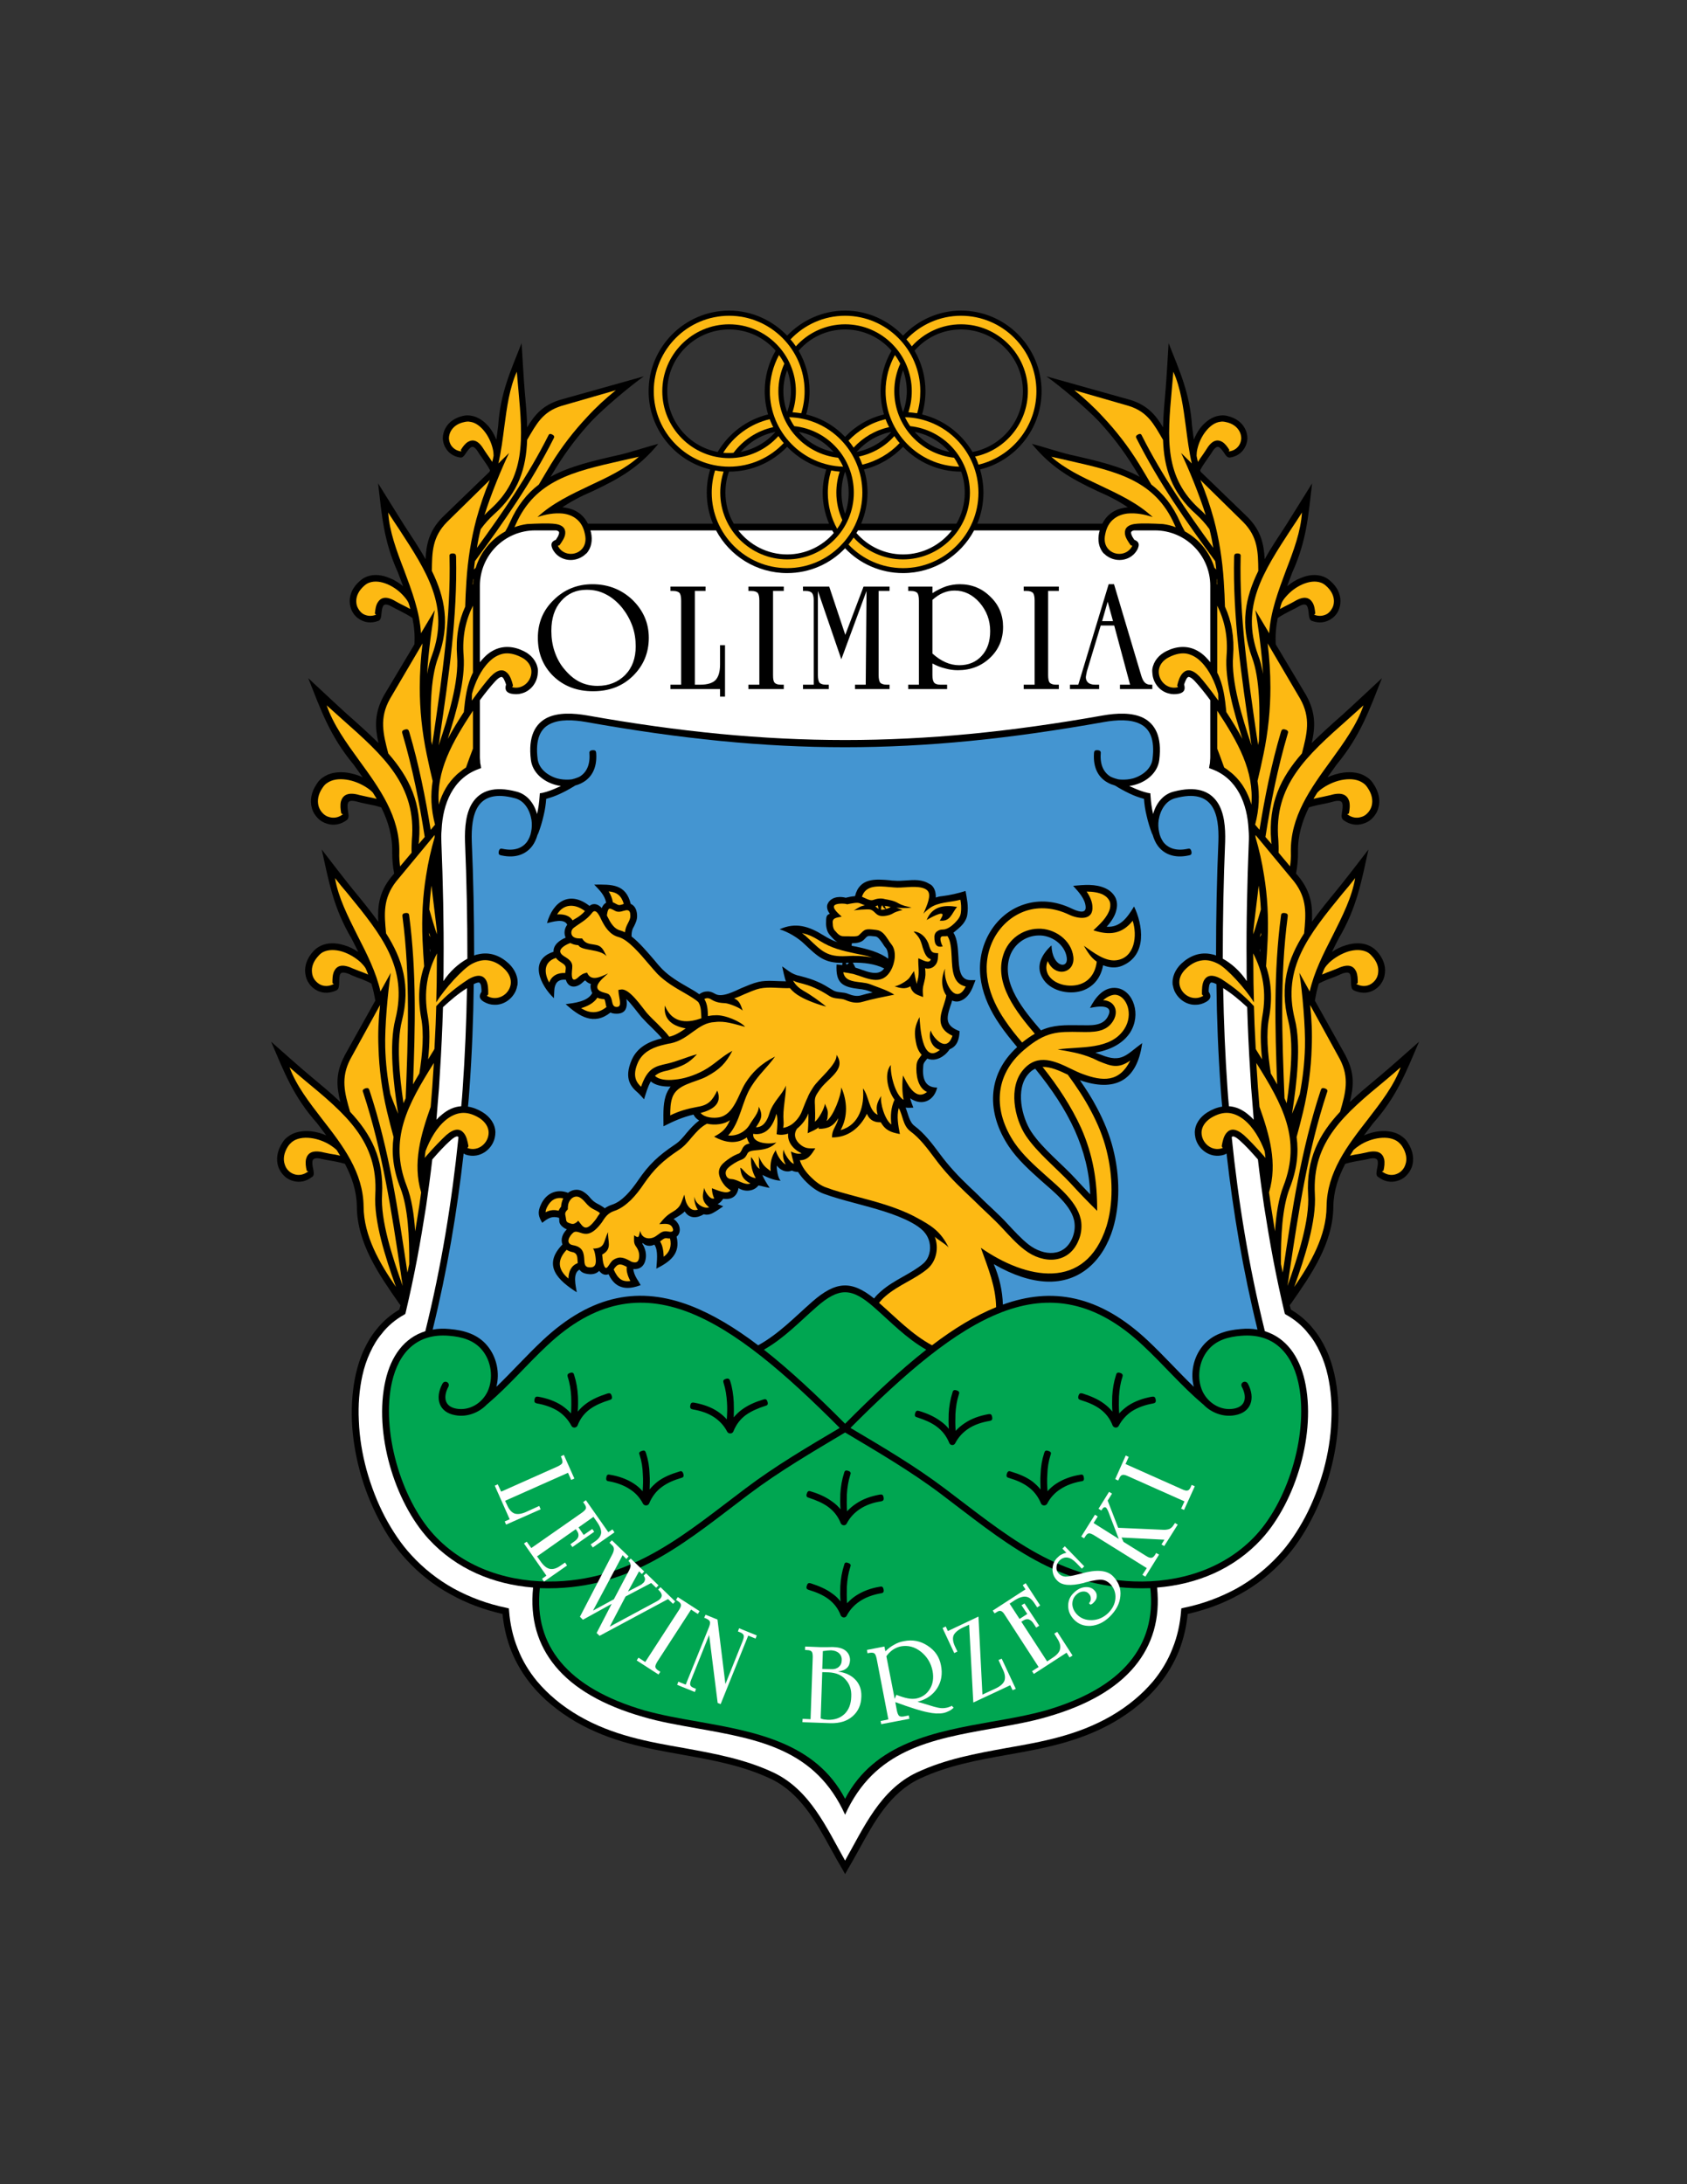 <?xml version="1.0" encoding="iso-8859-1"?>
<!-- Generator: Adobe Illustrator 24.0.1, SVG Export Plug-In . SVG Version: 6.00 Build 0)  -->
<svg version="1.1" id="Layer_1" xmlns="http://www.w3.org/2000/svg" xmlns:xlink="http://www.w3.org/1999/xlink" x="0px" y="0px"
	 viewBox="0 0 612 792" style="enable-background:new 0 0 612 792;" xml:space="preserve">
<rect x="0" y="0" width="612" height="792" fill="#333333" stroke="none"/>
<path d="M182.304,585.232c-6.624-1.512-12.96-3.816-18.864-7.128c-5.976-3.24-11.376-7.488-16.056-12.6
	c-3.744-4.032-7.056-8.928-9.864-14.328c-2.88-5.472-5.256-11.376-6.912-17.496c-1.656-6.048-2.664-12.24-2.952-18.36
	c-0.216-5.904,0.216-11.664,1.44-17.136c0.72-3.096,1.656-6.048,2.952-8.784c1.224-2.664,2.736-5.184,4.536-7.344
	c1.224-1.584,2.592-2.952,4.104-4.248c1.296-1.08,2.736-2.088,4.176-2.952c0.144-0.504,0.288-1.008,0.432-1.584
	c-0.288-0.288-0.504-0.648-0.72-0.936c-6.84-9.792-15.048-21.456-15.12-34.848c-0.072-5.616-1.8-10.656-4.32-15.48
	c-1.656-0.504-3.816-0.936-5.616-1.224c-1.008-0.144-1.944-0.36-2.664-0.504c-2.376-0.648-3.24-0.144-3.456,0.576
	c-0.216,0.864,0,2.088,0.216,3.024c0.216,1.296,0.432,2.304-0.36,2.88h-0.072c-2.088,1.656-4.464,2.088-6.624,1.512
	c-1.296-0.288-2.52-0.936-3.528-1.944c-0.936-0.936-1.728-2.088-2.16-3.528c-0.72-2.376-0.432-5.4,1.584-8.496
	c0.504-0.864,1.224-1.584,2.016-2.16c2.232-1.728,5.256-2.232,8.352-1.944c1.872,0.216,3.744,0.72,5.544,1.512
	c-1.152-1.512-2.232-2.952-3.312-4.392c-8.712-9.792-11.952-18.576-16.704-29.592c2.88,2.52,10.944,9.72,13.752,12.024
	c4.104,3.456,7.92,6.552,11.376,9.864c-1.368-5.4-1.872-10.368,1.44-16.632v-0.072l11.232-20.088
	c-0.36-2.088-0.792-4.176-1.44-6.192c-1.584-0.864-3.6-1.656-5.256-2.232c-1.008-0.432-1.872-0.72-2.52-1.08
	c-2.304-1.008-3.24-0.72-3.528-0.072c-0.36,0.792-0.36,2.088-0.36,3.024c-0.072,1.296-0.072,2.304-0.936,2.808l0,0
	c-2.448,1.152-4.824,1.152-6.84,0.216c-1.224-0.576-2.304-1.44-3.096-2.592c-0.792-1.08-1.296-2.376-1.44-3.888
	c-0.288-2.52,0.576-5.4,3.096-8.064c0.72-0.72,1.512-1.296,2.376-1.728c2.592-1.296,5.688-1.224,8.64-0.288
	c1.8,0.504,3.528,1.368,5.112,2.448c-0.792-1.656-1.584-3.24-2.448-4.896c-6.624-11.232-8.208-20.592-10.8-32.256
	c2.304,3.024,8.928,11.592,11.232,14.4c3.384,4.104,6.552,7.992,9.288,11.808c-0.288-5.544,0.216-10.584,4.608-16.128l0,0
	l1.152-1.368c-0.504-2.52-0.72-5.112-0.72-7.704c0.144-5.832-1.44-11.16-3.96-16.272c-1.728-0.576-3.96-1.008-5.76-1.368
	c-1.08-0.216-2.016-0.432-2.736-0.648c-2.52-0.72-3.384-0.288-3.6,0.504c-0.288,0.864-0.072,2.16,0.072,3.168
	c0.216,1.296,0.36,2.304-0.504,2.952l0,0c-2.232,1.656-4.752,2.016-6.912,1.368c-1.368-0.36-2.664-1.08-3.6-2.088
	c-1.008-1.008-1.8-2.304-2.16-3.744c-0.72-2.592-0.288-5.688,1.872-8.784c0.576-0.936,1.296-1.656,2.16-2.232
	c2.376-1.728,5.544-2.16,8.784-1.728c1.872,0.288,3.888,0.864,5.616,1.656c-1.08-1.512-2.16-3.024-3.24-4.536
	c-8.712-10.512-11.88-19.8-16.488-31.392c2.952,2.736,11.088,10.368,13.968,12.96c4.104,3.6,7.992,7.128,11.52,10.584
	c-1.296-5.688-1.584-10.872,2.016-17.352l0,0l11.016-18.432c0.216-3.168-0.072-6.408-0.72-9.576
	c-1.44-1.008-3.312-1.944-4.824-2.736c-0.936-0.432-1.728-0.864-2.376-1.224c-2.088-1.224-2.952-1.08-3.384-0.432
	c-0.432,0.72-0.576,1.944-0.648,2.88c-0.144,1.296-0.288,2.232-1.152,2.592h-0.072c-2.448,0.936-4.752,0.576-6.552-0.504
	c-1.152-0.648-2.088-1.584-2.736-2.736c-0.648-1.152-1.008-2.52-1.008-3.96c0-2.448,1.08-5.112,3.816-7.416
	c0.792-0.72,1.584-1.152,2.52-1.512c2.592-0.936,5.544-0.576,8.28,0.648c1.728,0.648,3.312,1.728,4.752,2.88
	c-0.648-1.656-1.224-3.312-1.872-4.968c-5.256-11.592-5.832-20.736-7.2-32.328c2.016,3.168,7.488,12.096,9.432,15.12
	c2.808,4.32,5.544,8.352,7.776,12.384c0.288-5.472,1.296-10.224,6.048-15.12l0.072-0.072l17.064-16.488
	c0.072-0.144,0.144-0.36,0.216-0.576c-0.72-1.44-1.872-3.024-2.808-4.392c-0.576-0.792-1.08-1.512-1.44-2.088
	c-1.152-1.944-2.016-2.232-2.592-1.872c-0.72,0.432-1.368,1.368-1.872,2.088c-0.648,1.008-1.152,1.728-2.088,1.656l0,0
	c-2.448-0.36-4.248-1.656-5.256-3.384c-0.648-1.008-1.008-2.232-1.08-3.528c0-1.224,0.288-2.52,0.936-3.672
	c1.08-2.088,3.24-3.816,6.48-4.536c0.936-0.216,1.872-0.216,2.736-0.072c2.592,0.36,4.896,2.016,6.696,4.176
	c1.08,1.368,1.944,2.952,2.592,4.536c0.216-1.656,0.432-3.312,0.648-4.968c0.792-11.952,4.464-19.8,8.496-30.024
	c0.216,3.528,0.792,13.392,1.08,16.704c0.432,4.896,0.864,9.432,0.936,13.824c2.664-4.464,5.616-7.992,11.808-9.936l0,0
	l30.528-8.568c-5.256,3.744-14.256,11.304-18.936,16.2c-4.608,4.968-8.856,10.44-12.744,16.704c-0.792,1.224-1.44,2.376-2.16,3.528
	c7.056-3.888,15.552-5.832,25.128-7.992c3.24-0.72,10.512-3.096,13.968-3.96c-6.912,8.424-13.824,12.456-23.76,17.136
	c-4.536,1.944-8.136,3.888-11.088,5.904c0.144,0,0.216,0,0.36,0c1.224,0.144,2.376,0.432,3.384,0.792
	c2.592,1.008,4.392,2.808,5.544,5.112h45.36c-1.44-3.456-2.232-7.272-2.232-11.232c0-2.952,0.432-5.76,1.224-8.424
	c-12.816-3.096-22.32-14.688-22.32-28.368c0-16.056,13.104-29.232,29.232-29.232c8.208,0,15.696,3.528,21.024,9.072
	c5.328-5.544,12.816-9.072,21.024-9.072c8.208,0,15.696,3.528,21.024,9.072c5.328-5.544,12.816-9.072,21.024-9.072
	c16.128,0,29.232,13.176,29.232,29.232c0,13.68-9.504,25.272-22.32,28.368c0.792,2.664,1.224,5.472,1.224,8.424
	c0,3.96-0.792,7.776-2.232,11.232h45.36c1.152-2.304,2.952-4.104,5.544-5.112c1.008-0.36,2.16-0.648,3.384-0.792
	c0.144,0,0.216,0,0.36,0c-2.952-2.016-6.552-3.96-11.088-5.904c-9.936-4.68-16.848-8.712-23.76-17.136
	c3.456,0.864,10.728,3.24,13.968,3.96c9.576,2.16,18.072,4.104,25.128,7.992c-0.72-1.152-1.368-2.304-2.16-3.528
	c-3.888-6.264-8.136-11.736-12.744-16.704c-4.68-4.896-13.68-12.456-18.936-16.2l30.528,8.568l0,0
	c6.192,1.944,9.144,5.472,11.808,9.936c0.072-4.392,0.504-8.928,0.936-13.824c0.288-3.312,0.864-13.176,1.08-16.704
	c4.032,10.224,7.704,18.072,8.496,30.024c0.216,1.656,0.432,3.312,0.648,4.968c0.648-1.584,1.512-3.168,2.592-4.536
	c1.8-2.16,4.104-3.816,6.696-4.176c0.864-0.144,1.8-0.144,2.736,0.072c3.24,0.72,5.4,2.448,6.48,4.536
	c0.648,1.152,0.936,2.448,0.936,3.672c-0.072,1.296-0.432,2.52-1.08,3.528c-1.008,1.728-2.808,3.024-5.256,3.384l0,0
	c-0.936,0.072-1.44-0.648-2.088-1.656c-0.504-0.72-1.152-1.656-1.872-2.088c-0.576-0.36-1.44-0.072-2.592,1.872
	c-0.36,0.576-0.864,1.296-1.44,2.088c-0.936,1.368-2.088,2.952-2.808,4.392c0.072,0.216,0.144,0.432,0.216,0.576l17.064,16.488
	l0.072,0.072c4.752,4.896,5.76,9.648,6.048,15.12c2.232-4.032,4.968-8.064,7.776-12.384c1.944-3.024,7.416-11.952,9.432-15.12
	c-1.368,11.592-1.944,20.736-7.2,32.328c-0.648,1.656-1.224,3.312-1.872,4.968c1.44-1.152,3.024-2.232,4.752-2.88
	c2.736-1.224,5.688-1.584,8.28-0.648c0.936,0.36,1.728,0.792,2.52,1.512c2.736,2.304,3.816,4.968,3.816,7.416
	c0,1.44-0.36,2.808-1.008,3.96c-0.648,1.152-1.584,2.088-2.736,2.736c-1.8,1.08-4.104,1.44-6.552,0.504h-0.072
	c-0.864-0.36-1.008-1.296-1.152-2.592c-0.072-0.936-0.216-2.16-0.648-2.88c-0.432-0.648-1.296-0.792-3.384,0.432
	c-0.576,0.36-1.44,0.792-2.376,1.224c-1.512,0.792-3.384,1.729-4.824,2.736c-0.648,3.168-0.936,6.408-0.72,9.576l11.016,18.432l0,0
	c3.6,6.48,3.312,11.664,2.016,17.352c3.528-3.456,7.416-6.984,11.52-10.584c2.88-2.592,11.016-10.224,13.968-12.96
	c-4.608,11.592-7.776,20.88-16.488,31.392c-1.08,1.512-2.16,3.024-3.24,4.536c1.728-0.792,3.744-1.368,5.616-1.656
	c3.24-0.432,6.408,0,8.784,1.728c0.864,0.576,1.584,1.296,2.16,2.232c2.16,3.096,2.592,6.192,1.872,8.784
	c-0.36,1.44-1.152,2.736-2.16,3.744c-0.936,1.008-2.232,1.728-3.6,2.088c-2.16,0.648-4.68,0.288-6.912-1.368l0,0
	c-0.864-0.648-0.72-1.656-0.504-2.952c0.144-1.008,0.36-2.304,0.072-3.168c-0.216-0.792-1.08-1.224-3.6-0.504
	c-0.72,0.216-1.656,0.432-2.736,0.648c-1.8,0.36-4.032,0.792-5.76,1.368c-2.52,5.112-4.104,10.44-3.96,16.272
	c0,2.592-0.216,5.184-0.72,7.704l1.152,1.368l0,0c4.392,5.544,4.896,10.584,4.608,16.128c2.736-3.816,5.904-7.704,9.288-11.808
	c2.304-2.808,8.928-11.376,11.232-14.4c-2.592,11.664-4.176,21.024-10.8,32.256c-0.864,1.656-1.656,3.24-2.448,4.896
	c1.584-1.08,3.312-1.944,5.112-2.448c2.952-0.936,6.048-1.008,8.64,0.288c0.864,0.432,1.656,1.008,2.376,1.728
	c2.52,2.664,3.384,5.544,3.096,8.064c-0.144,1.512-0.648,2.808-1.44,3.888c-0.792,1.152-1.872,2.016-3.096,2.592
	c-2.016,0.936-4.392,0.936-6.84-0.216l0,0c-0.864-0.504-0.864-1.512-0.936-2.808c0-0.936,0-2.232-0.36-3.024
	c-0.288-0.648-1.224-0.936-3.528,0.072c-0.648,0.36-1.512,0.648-2.52,1.08c-1.656,0.576-3.672,1.368-5.256,2.232
	c-0.648,2.016-1.08,4.104-1.44,6.192l11.232,20.088v0.072c3.312,6.264,2.808,11.232,1.44,16.632
	c3.456-3.312,7.272-6.408,11.376-9.864c2.808-2.304,10.872-9.504,13.752-12.024c-4.752,11.016-7.992,19.8-16.704,29.592
	c-1.08,1.44-2.16,2.88-3.312,4.392c1.8-0.792,3.672-1.296,5.544-1.512c3.096-0.288,6.12,0.216,8.352,1.944
	c0.792,0.576,1.512,1.296,2.016,2.16c2.016,3.096,2.304,6.12,1.584,8.496c-0.432,1.44-1.224,2.592-2.16,3.528
	c-1.008,1.008-2.232,1.656-3.528,1.944c-2.16,0.576-4.536,0.144-6.624-1.512h-0.072c-0.792-0.576-0.576-1.584-0.36-2.88
	c0.216-0.936,0.432-2.16,0.216-3.024c-0.216-0.72-1.08-1.224-3.456-0.576c-0.72,0.144-1.656,0.36-2.664,0.504
	c-1.8,0.288-3.96,0.72-5.616,1.224c-2.52,4.824-4.248,9.864-4.32,15.48c-0.072,13.392-8.28,25.056-15.12,34.848
	c-0.216,0.288-0.432,0.648-0.72,0.936c0.144,0.576,0.288,1.08,0.432,1.584c1.44,0.864,2.88,1.872,4.176,2.952
	c1.512,1.296,2.88,2.664,4.104,4.248c1.8,2.16,3.312,4.68,4.536,7.344c1.296,2.736,2.232,5.688,2.952,8.784
	c1.224,5.472,1.656,11.232,1.44,17.136c-0.288,6.12-1.296,12.312-2.952,18.36c-1.656,6.12-4.032,12.024-6.912,17.496
	c-2.808,5.4-6.12,10.296-9.864,14.328c-4.68,5.112-10.08,9.36-16.056,12.6c-5.904,3.312-12.24,5.616-18.864,7.128
	c-0.432,4.608-1.512,9.144-3.168,13.392c-1.8,4.464-4.32,8.712-7.488,12.528c-2.088,2.52-4.464,4.896-7.128,7.056
	c-2.664,2.232-5.616,4.248-8.784,6.12c-12.6,7.272-25.704,9.648-38.736,11.952c-10.872,1.944-21.744,3.888-31.968,8.712
	c-10.656,5.04-16.416,15.552-22.032,25.776c-1.296,2.376-2.592,4.68-3.96,6.984l-1.008,1.8l-1.008-1.8
	c-1.368-2.304-2.664-4.608-3.96-6.984c-5.616-10.224-11.376-20.736-22.032-25.776c-10.224-4.824-21.096-6.768-31.968-8.712
	c-13.032-2.304-26.136-4.68-38.736-11.952c-3.168-1.872-6.12-3.888-8.784-6.12c-2.664-2.16-5.04-4.536-7.128-7.056
	c-3.168-3.816-5.688-8.064-7.488-12.528C183.816,594.376,182.736,589.84,182.304,585.232L182.304,585.232z M266.184,189.88h34.56
	c-1.44-3.456-2.304-7.272-2.304-11.232c0-2.952,0.504-5.76,1.296-8.424c-5.472-1.368-10.368-4.248-14.184-8.208
	c-5.328,5.544-12.816,9-21.024,9c-0.072,0-0.072,0-0.072,0c-0.864,2.376-1.296,4.968-1.296,7.632
	C263.16,182.68,264.24,186.568,266.184,189.88L266.184,189.88z M312.408,189.88h34.56c1.944-3.312,3.024-7.2,3.024-11.232
	c0-2.664-0.432-5.256-1.296-7.632c0,0,0,0-0.072,0c-8.208,0-15.696-3.456-21.024-9c-3.816,3.96-8.64,6.84-14.184,8.208
	c0.864,2.664,1.296,5.472,1.296,8.424C314.712,182.608,313.848,186.424,312.408,189.88L312.408,189.88z M327.6,149.416
	L327.6,149.416c0.864-2.376,1.368-4.896,1.368-7.56c0-2.664-0.504-5.256-1.368-7.632c-0.864,2.376-1.368,4.968-1.368,7.632
	C326.232,144.52,326.736,147.04,327.6,149.416L327.6,149.416L327.6,149.416z M334.512,150.28
	c7.776,1.872,14.328,6.912,18.288,13.608c10.368-1.944,18.288-11.088,18.288-22.032c0-12.312-10.08-22.392-22.464-22.392
	c-6.696,0-12.744,2.952-16.848,7.704c2.52,4.32,3.96,9.36,3.96,14.688C335.736,144.736,335.304,147.616,334.512,150.28
	L334.512,150.28z M306.576,158.416c3.744-3.96,8.64-6.84,14.112-8.136c-0.792-2.664-1.224-5.544-1.224-8.424
	c0-5.328,1.44-10.368,3.96-14.688c-4.104-4.752-10.152-7.704-16.848-7.704c-6.696,0-12.744,2.952-16.848,7.704
	c2.52,4.32,3.96,9.36,3.96,14.688c0,2.88-0.432,5.76-1.224,8.424C297.936,151.576,302.832,154.456,306.576,158.416L306.576,158.416z
	 M323.352,156.616c-4.968,0.936-9.36,3.6-12.6,7.272C315.72,162.88,320.184,160.288,323.352,156.616L323.352,156.616z
	 M306.576,171.016c-0.864,2.376-1.296,4.968-1.296,7.632c0,2.664,0.432,5.256,1.296,7.632c0.864-2.377,1.296-4.968,1.296-7.632
	C307.872,175.984,307.44,173.392,306.576,171.016L306.576,171.016L306.576,171.016L306.576,171.016z M344.448,163.888
	c-3.24-3.672-7.632-6.336-12.6-7.272C335.016,160.288,339.48,162.88,344.448,163.888L344.448,163.888z M285.552,149.416
	L285.552,149.416c0.864-2.376,1.368-4.896,1.368-7.56c0-2.664-0.504-5.256-1.368-7.632c-0.864,2.376-1.368,4.968-1.368,7.632
	C284.184,144.52,284.688,147.04,285.552,149.416L285.552,149.416L285.552,149.416z M260.352,163.888
	c3.96-6.696,10.512-11.736,18.288-13.608c-0.792-2.664-1.224-5.544-1.224-8.424c0-5.328,1.44-10.368,3.96-14.688
	c-4.104-4.752-10.152-7.704-16.848-7.704c-12.384,0-22.464,10.08-22.464,22.392C242.064,152.8,249.984,161.944,260.352,163.888
	L260.352,163.888z M281.304,156.616c-4.968,0.936-9.36,3.6-12.6,7.272C273.672,162.88,278.136,160.288,281.304,156.616
	L281.304,156.616z M302.4,163.888c-3.24-3.672-7.632-6.336-12.6-7.272C292.968,160.288,297.432,162.88,302.4,163.888L302.4,163.888z
	 M156.24,344.608c-0.072-0.216-0.216-0.36-0.36-0.576c0,0.432,0.072,0.792,0.072,1.224
	C156.024,345.04,156.168,344.824,156.24,344.608L156.24,344.608z M456.912,344.608c0.072,0.216,0.216,0.432,0.288,0.648
	c0-0.432,0.072-0.792,0.072-1.224C457.128,344.248,456.984,344.392,456.912,344.608z"/>
<path style="fill:#FFFFFF;" d="M398.952,192.328c-0.072,0.216-0.144,0.504-0.216,0.792c-0.576,2.664-0.216,5.544,1.728,7.632h0.072
	c0.36,0.36,0.864,0.792,1.368,1.08c2.592,1.656,6.048,1.656,8.568-0.144c0.936-0.648,1.728-1.584,2.304-2.736v-0.072
	c0.72-1.656,0.216-2.52-1.152-3.096l0,0c-0.072,0-0.072-0.072-0.144-0.072c-0.216-0.36-0.504-0.792-0.72-1.152
	c-0.216-0.504-0.432-0.936-0.432-1.296c0-0.216,0-0.432,0.144-0.504c0.216-0.216,0.504-0.36,0.936-0.432h7.56
	c11.088,0,20.088,9,20.088,20.088v27.72c-0.504-0.647-1.08-1.296-1.728-1.944c-0.864-0.864-1.872-1.656-2.952-2.232
	c-3.6-2.016-7.632-1.656-11.232,0.144c-2.664,1.296-4.68,3.6-5.112,6.552l0,0c-0.072,0.648,0,1.296,0.072,1.944
	c0.36,3.168,2.664,6.048,5.832,6.84c1.224,0.36,2.52,0.36,3.888,0.072l0,0c1.872-0.504,2.16-1.584,1.8-3.096l0,0
	c0,0-0.072-0.072-0.072-0.144c0.144-0.432,0.288-0.936,0.504-1.368c0.216-0.504,0.432-0.936,0.72-1.224
	c0.216-0.144,0.36-0.288,0.504-0.216c0.504,0.072,1.224,0.504,2.16,1.512c1.8,1.944,3.744,4.392,5.616,6.912v20.232
	c0,0.504,0,1.08-0.072,1.656l0,0c0,0.648-0.072,1.224-0.216,1.728l-0.144,1.008l0.936,0.36c9.288,3.384,12.96,12.6,13.392,22.032
	c0.144,1.585,0.144,3.096,0.072,4.608c-0.288,7.2-0.504,14.472-0.648,21.816c-0.144,7.344-0.216,14.688-0.144,22.104
	c0,2.088,0,4.176,0.072,6.336c-2.232-3.384-5.4-6.336-8.712-8.136c0-14.4,0.288-28.584,0.864-42.48
	c0.144-5.04-0.288-10.584-2.88-14.328c-2.736-3.96-7.56-5.976-15.912-3.744c-3.816,1.008-6.336,4.32-7.344,8.136v-0.072
	c-0.504-2.088-0.792-4.248-0.936-6.552l-0.072-0.936l-0.936-0.144c-1.872-0.432-3.744-1.152-5.472-1.944
	c-0.432-0.144-0.792-0.36-1.224-0.576c0.72-0.072,1.368-0.216,2.088-0.432c4.392-1.224,8.208-4.464,8.784-9
	c1.08-8.568-1.584-13.104-5.832-15.264c-4.104-2.016-9.648-1.728-14.616-0.864c-66.888,11.88-120.168,11.88-187.056,0
	c-4.968-0.864-10.512-1.152-14.616,0.864c-4.248,2.16-6.912,6.696-5.832,15.264c0.576,4.536,4.392,7.776,8.784,9
	c0.72,0.216,1.368,0.36,2.088,0.432c-0.432,0.216-0.792,0.432-1.224,0.576c-1.728,0.792-3.6,1.512-5.472,1.944l-0.936,0.144
	l-0.072,0.936c-0.144,2.304-0.432,4.464-0.936,6.552v0.072c-1.008-3.816-3.528-7.128-7.344-8.136
	c-8.352-2.232-13.176-0.216-15.912,3.744c-2.592,3.744-3.024,9.288-2.88,14.328c0.576,13.896,0.864,28.08,0.864,42.48
	c-3.312,1.8-6.48,4.752-8.712,8.136c0.072-2.16,0.072-4.248,0.072-6.336c0.072-7.416,0-14.76-0.144-22.104
	c-0.144-7.344-0.36-14.616-0.648-21.816c-0.072-1.512-0.072-3.024,0.072-4.608c0.432-9.432,4.104-18.648,13.392-22.032l0.936-0.36
	l-0.144-1.008c-0.144-0.504-0.216-1.08-0.216-1.728l0,0c-0.072-0.576-0.072-1.152-0.072-1.656v-20.232
	c1.872-2.52,3.816-4.968,5.616-6.912c0.936-1.008,1.656-1.44,2.16-1.512c0.144-0.072,0.288,0.072,0.504,0.216
	c0.288,0.288,0.504,0.72,0.72,1.224c0.216,0.432,0.36,0.936,0.504,1.368c0,0.072-0.072,0.144-0.072,0.144l0,0
	c-0.36,1.512-0.072,2.592,1.8,3.096l0,0c1.368,0.288,2.664,0.288,3.888-0.072c3.168-0.792,5.472-3.672,5.832-6.84
	c0.072-0.648,0.144-1.296,0.072-1.944l0,0c-0.432-2.952-2.448-5.256-5.112-6.552c-3.6-1.8-7.632-2.16-11.232-0.144
	c-1.08,0.576-2.088,1.368-2.952,2.232c-0.648,0.648-1.224,1.296-1.728,1.944v-27.72c0-11.088,9-20.088,20.088-20.088h7.56
	c0.432,0.072,0.72,0.216,0.936,0.432c0.144,0.072,0.144,0.288,0.144,0.504c0,0.36-0.216,0.792-0.432,1.296
	c-0.216,0.36-0.504,0.792-0.72,1.152c-0.072,0-0.072,0.072-0.144,0.072l0,0c-1.368,0.576-1.872,1.44-1.152,3.096v0.072
	c0.576,1.152,1.368,2.088,2.304,2.736c2.52,1.8,5.976,1.8,8.568,0.144c0.504-0.288,1.008-0.72,1.368-1.08h0.072
	c1.944-2.088,2.304-4.968,1.728-7.632c-0.072-0.288-0.144-0.576-0.216-0.792c15.192,0,30.384,0,45.576,0
	c4.896,9.216,14.616,15.48,25.776,15.48c8.28,0,15.768-3.456,21.024-9c5.256,5.544,12.744,9,21.024,9
	c11.16,0,20.88-6.264,25.776-15.48C368.568,192.328,383.76,192.328,398.952,192.328L398.952,192.328z M267.84,192.328
	c4.104,5.256,10.512,8.712,17.712,8.712c6.768,0,12.816-3.024,16.92-7.776c-0.216-0.288-0.36-0.648-0.576-0.936
	C290.52,192.328,279.216,192.328,267.84,192.328L267.84,192.328z M311.256,192.328c-0.144,0.288-0.36,0.648-0.576,0.936
	c4.104,4.752,10.152,7.776,16.92,7.776c7.2,0,13.608-3.456,17.712-8.712C333.936,192.328,322.632,192.328,311.256,192.328z"/>
<path style="fill:#FDB913;" d="M171.216,251.584c0,0.864-0.072,1.656-0.072,2.448c0.144-0.144,0.216-0.288,0.36-0.432
	c2.376-3.312,5.256-6.984,6.48-8.28c2.736-2.808,4.608-2.664,5.976-1.368c1.152,1.08,1.728,2.952,2.088,4.392
	c0.216,0.504-0.504,0.72-0.072,0.864h-0.072c3.888,0.936,7.272-2.52,6.84-6.264c-0.216-1.728-1.368-3.528-3.744-4.68
	c-2.448-1.224-4.608-1.584-6.48-1.224c-1.944,0.432-3.6,1.44-5.04,2.88C174.384,242.944,172.368,247.48,171.216,251.584z"/>
<path style="fill:#FDB913;" d="M154.368,417.4c-0.144,0.792-0.216,1.656-0.288,2.448c0.144-0.144,0.288-0.288,0.36-0.432
	c2.736-3.168,6.12-6.624,7.488-7.848c3.024-2.592,4.968-2.304,6.264-0.792c1.08,1.224,1.44,3.168,1.728,4.68
	c0.072,0.576-0.576,0.72-0.216,0.864l0,0c3.816,1.368,7.632-1.872,7.56-5.76c-0.072-1.8-1.08-3.672-3.384-5.184
	c-2.376-1.44-4.536-2.016-6.552-1.8c-1.944,0.216-3.744,1.08-5.4,2.376C158.4,408.76,155.952,413.224,154.368,417.4z"/>
<path style="fill:#FDB913;" d="M178.56,167.488c0.216-0.72,0.36-1.44,0.504-2.232c0-0.72-0.072-1.584-0.288-2.448
	c-0.504-2.232-1.584-4.608-3.096-6.48c-1.44-1.8-3.24-3.168-5.184-3.384c-0.648-0.144-1.296-0.072-1.944,0.072
	c-2.592,0.504-4.176,1.8-5.04,3.384c-0.432,0.792-0.648,1.728-0.648,2.592c0.072,0.864,0.288,1.656,0.72,2.376
	c0.72,1.152,1.944,2.088,3.672,2.304l0,0c0.36,0-0.288-0.36,0-0.648c0.576-0.936,1.44-2.16,2.52-2.808
	c1.656-0.936,3.6-0.792,5.688,2.664c0.288,0.504,0.792,1.152,1.296,1.944C177.336,165.616,177.984,166.552,178.56,167.488z"/>
<path style="fill:#FDB913;" d="M191.232,159.496c-0.36,10.152-3.024,19.08-12.096,27.072c-1.584,1.44-3.24,3.24-4.752,5.328
	c-0.576,2.232-1.008,4.464-1.368,6.768c9.432-12.96,18.576-26.208,25.848-40.608c0.216-0.504,0.504-1.008,1.44-0.504
	c1.008,0.504,0.792,1.008,0.504,1.512c-7.992,15.84-18.072,30.24-28.512,44.424c-0.144,1.008-0.288,2.016-0.36,3.024
	c0.216-0.216,0.432-0.432,0.648-0.648c1.728-5.689,5.616-10.368,10.728-13.176c0.648-1.152,1.224-2.232,1.728-3.384
	c2.664-6.048,6.192-10.368,10.44-13.608c1.368-2.377,2.88-4.824,4.464-7.488c3.96-6.408,8.352-12.024,13.104-17.064
	c3.24-3.528,6.768-6.768,10.368-9.648l-19.728,5.688l0,0C196.776,149.344,194.616,153.736,191.232,159.496z"/>
<path style="fill:#FDB913;" d="M171.72,209.896c0,0-0.072,0.072-0.072,0.144c-0.072,0.288-0.072,0.576-0.072,0.864
	c0,0.36-0.072,0.648-0.072,1.008c0.072,0,0.072-0.072,0.144-0.072C171.648,211.192,171.648,210.544,171.72,209.896z"/>
<path style="fill:#FDB913;" d="M187.488,134.8c-2.664,5.904-3.6,12.888-4.536,19.944c-0.576,4.464-1.152,9-2.16,13.32l3.888-3.816
	c-2.736,5.616-6.768,15.552-8.928,22.536c0.648-0.72,1.296-1.368,1.944-1.944c13.176-11.664,11.952-25.776,10.368-43.488
	C187.848,139.264,187.704,137.032,187.488,134.8z"/>
<path style="fill:#FDB913;" d="M148.824,220.84c-0.144-0.792-0.36-1.512-0.648-2.304c-0.36-0.72-0.864-1.44-1.512-2.16
	c-1.584-1.872-3.744-3.528-6.12-4.536c-2.232-0.936-4.536-1.296-6.552-0.576c-0.648,0.216-1.224,0.576-1.8,1.079
	c-2.088,1.8-2.952,3.816-2.952,5.616c0,1.008,0.216,1.944,0.72,2.736c0.432,0.792,1.08,1.512,1.8,1.944
	c1.296,0.72,2.88,0.936,4.608,0.288h-0.072c0.432-0.144-0.36-0.144-0.288-0.576c0.144-1.224,0.288-2.736,1.008-3.888
	c1.08-1.728,2.952-2.592,6.624-0.36c0.504,0.288,1.296,0.72,2.16,1.152C146.808,219.76,147.816,220.264,148.824,220.84z"/>
<path style="fill:#FDB913;" d="M156.672,207.016c4.752,9.72,6.696,19.296,2.304,31.32c-2.952,7.848-2.952,19.944-2.52,30.384
	c0.144,0.504,0.216,0.936,0.288,1.44c0.216-1.296,0.36-2.52,0.576-3.744c3.096-21.456,6.264-42.84,5.76-64.512
	c-0.072-0.576-0.072-1.224,1.152-1.224c1.152,0,1.152,0.576,1.224,1.152c0.504,21.888-2.664,43.416-5.832,64.872
	c-0.144,1.224-0.288,2.448-0.504,3.6c3.528-10.44,7.416-23.256,6.696-32.328c-0.504-6.984,0.576-12.816,2.952-18
	c0.072-2.88,0.216-5.904,0.432-9.216c0.504-7.92,1.728-15.408,3.6-22.464c1.368-4.968,2.952-9.648,4.896-14.256l-15.552,15.264l0,0
	c-5.328,5.4-5.4,10.872-5.472,17.64V207.016z"/>
<path style="fill:#FDB913;" d="M171.576,219.616c-2.592,5.184-3.96,11.088-3.384,18.216c0.648,8.568-2.52,20.088-5.76,30.096
	c1.728-3.24,3.672-6.408,5.832-9.72c0.504-5.04,1.08-9.864,3.312-14.328V219.616z"/>
<path style="fill:#FDB913;" d="M140.832,185.848c0.432,6.84,3.024,13.824,5.76,20.88c2.808,7.56,5.688,15.12,6.12,22.896l5.04-8.424
	c-1.08,5.832-2.376,15.552-2.808,23.184c0.432-2.52,1.008-4.824,1.8-6.84c6.408-17.568-1.8-30.096-12.096-45.864
	C143.352,189.808,142.128,187.864,140.832,185.848z"/>
<path style="fill:#FDB913;" d="M136.656,289.672c-0.432-0.72-0.864-1.44-1.368-2.232c-0.576-0.648-1.296-1.224-2.16-1.8
	c-2.16-1.44-4.896-2.592-7.56-2.952c-2.592-0.36-5.112-0.072-6.984,1.296c-0.576,0.36-1.08,0.936-1.512,1.584
	c-1.728,2.448-2.016,4.752-1.512,6.696c0.288,1.008,0.792,1.871,1.512,2.592c0.648,0.72,1.512,1.224,2.448,1.44
	c1.512,0.432,3.168,0.216,4.752-0.936l0,0c0.36-0.288-0.432-0.072-0.504-0.576c-0.216-1.224-0.432-2.808-0.072-4.248
	c0.648-2.088,2.376-3.528,6.768-2.232c0.648,0.144,1.584,0.36,2.592,0.576C134.208,289.096,135.432,289.384,136.656,289.672z"/>
<path style="fill:#FDB913;" d="M155.736,329.776c0.864,3.096,1.8,6.12,2.736,9c0-0.432,0-0.864,0-1.296
	c-0.144-1.08-0.216-2.088-0.36-3.168c-0.504-4.392-1.08-8.784-1.584-13.176C156.168,323.944,155.88,326.824,155.736,329.776z"/>
<path style="fill:#FDB913;" d="M140.832,273.184c7.632,8.712,12.312,18.072,11.16,31.752c-0.072,0.36-0.072,0.792-0.144,1.152
	l2.232-2.592c-1.944-12.6-4.464-25.128-8.064-37.368c-0.216-0.648-0.36-1.224,0.864-1.584c1.152-0.36,1.368,0.216,1.584,0.864
	c3.456,11.664,5.832,23.544,7.776,35.496l1.584-1.872l0,0c-1.512-5.689-1.656-10.872-0.864-15.84c-0.72-2.952-1.44-6.192-2.16-9.648
	c-1.728-8.28-2.52-16.344-2.52-24.192c0-5.472,0.36-10.8,1.008-16.056l-11.808,20.088l0,0c-3.96,7.056-2.448,12.744-0.648,19.728
	C140.832,273.184,140.832,273.184,140.832,273.184z"/>
<path style="fill:#FDB913;" d="M171.576,257.704c-7.632,11.592-13.392,21.816-12.384,34.056c0.144-0.576,0.36-1.224,0.576-1.8
	c0.72-1.944,1.584-3.672,2.736-5.4c1.224-1.728,2.664-3.384,4.392-4.68c0.648-0.576,1.368-1.08,2.16-1.584
	c0.792-2.304,1.656-4.536,2.52-6.84V257.704z"/>
<path style="fill:#FDB913;" d="M155.664,338.992c0.144,0.288,0.288,0.504,0.504,0.792c-0.216-0.576-0.36-1.08-0.504-1.584
	C155.664,338.488,155.664,338.704,155.664,338.992z"/>
<path style="fill:#FDB913;" d="M118.512,255.76c2.376,6.984,7.056,13.464,11.808,20.016c7.344,10.08,14.832,20.376,14.544,33.336
	c-0.072,1.656,0.072,3.384,0.288,5.04l4.176-4.968c-0.072-1.584,0-3.096,0.072-4.464c1.8-19.944-10.224-30.6-25.344-43.992
	C122.256,259.144,120.456,257.488,118.512,255.76z"/>
<path style="fill:#FDB913;" d="M133.56,353.392c-0.288-0.792-0.576-1.584-0.936-2.304c-0.432-0.72-1.08-1.44-1.728-2.088
	c-1.872-1.728-4.248-3.168-6.768-3.96c-2.448-0.72-4.824-0.792-6.84,0.144c-0.576,0.288-1.152,0.72-1.656,1.296
	c-2.016,2.088-2.664,4.248-2.448,6.12c0.072,1.008,0.432,1.944,1.008,2.736c0.576,0.72,1.296,1.368,2.088,1.728
	c1.368,0.648,3.024,0.648,4.752-0.216l-0.072,0.072c0.432-0.216-0.36-0.144-0.36-0.648c0-1.224,0-2.736,0.576-4.032
	c0.936-1.944,2.736-2.952,6.768-1.08c0.576,0.216,1.44,0.576,2.376,0.936C131.328,352.456,132.48,352.888,133.56,353.392z"/>
<path style="fill:#FDB913;" d="M140.04,338.416c5.976,9.36,9,19.008,5.76,31.752c-2.016,7.992-0.936,19.656,0.576,29.88
	c0.288-0.648,0.504-1.224,0.792-1.8c0.864-21.96,1.728-43.92-1.152-65.808c-0.072-0.576-0.144-1.224,1.08-1.368
	c1.224-0.144,1.296,0.432,1.368,1.08c2.664,20.304,2.16,40.68,1.368,61.056c0.72-1.296,1.512-2.592,2.304-3.96
	c1.152-7.272,1.728-14.544,0.648-20.16c-1.296-7.128-0.792-13.248,1.08-18.72c-0.216-2.952-0.432-6.12-0.576-9.504
	c-0.36-8.208,0.072-15.984,1.296-23.4c0.72-4.752,1.8-9.432,3.096-13.896c0-0.288,0-0.504,0-0.792l-13.968,16.848l0,0
	c-4.824,6.192-4.32,11.808-3.672,18.648C140.04,338.344,140.04,338.344,140.04,338.416z"/>
<path style="fill:#FDB913;" d="M121.536,318.4c1.152,6.984,4.68,13.896,8.136,20.808c3.384,6.624,6.768,13.248,8.352,20.304
	l3.744-6.768c-1.08,6.984-2.232,19.728-2.016,27.072c0.144,5.544,0.792,11.232,1.872,16.92c0.864,2.448,1.872,4.824,2.808,7.129
	c-1.728-11.233-3.384-24.984-1.008-34.273c4.68-18.648-5.04-30.6-17.352-45.648C124.56,322.216,123.048,320.344,121.536,318.4z"/>
<path style="fill:#FDB913;" d="M123.408,419.056c-0.432-0.72-0.864-1.368-1.296-2.088c-0.648-0.576-1.368-1.152-2.16-1.656
	c-2.088-1.368-4.752-2.376-7.344-2.664c-2.52-0.288-4.968,0.072-6.696,1.44c-0.504,0.432-1.008,0.936-1.44,1.584
	c-1.512,2.376-1.8,4.608-1.224,6.408c0.288,1.008,0.792,1.872,1.512,2.52c0.648,0.648,1.512,1.08,2.376,1.296
	c1.44,0.36,3.096,0.072,4.608-1.08v0.072c0.36-0.288-0.432-0.072-0.504-0.504c-0.288-1.224-0.504-2.736-0.216-4.104
	c0.576-2.088,2.16-3.456,6.48-2.376c0.576,0.144,1.44,0.288,2.448,0.504C121.032,418.552,122.256,418.768,123.408,419.056z"/>
<path style="fill:#FDB913;" d="M127.008,403.144c7.56,8.064,12.312,16.992,11.592,30.096c-0.576,9.288,3.672,22.392,7.488,33.048
	c-0.288-1.656-0.504-3.312-0.72-4.896c-3.312-22.032-6.624-44.064-13.608-65.232c-0.216-0.504-0.432-1.08,0.792-1.512
	c1.152-0.36,1.296,0.216,1.512,0.792c7.056,21.312,10.368,43.416,13.68,65.592c0.072,0.144,0.072,0.288,0.072,0.432
	c0.216-1.08,0.432-2.088,0.648-3.096c0.072-9.864-0.432-20.376-3.168-27.504c-2.664-6.768-3.312-12.816-2.52-18.576
	c-0.792-2.88-1.584-5.904-2.376-9.216c-1.872-7.92-2.88-15.624-3.096-23.184c-0.216-5.256,0-10.368,0.576-15.48l-10.8,19.656l0,0
	C123.552,390.832,124.992,396.304,127.008,403.144z"/>
<path style="fill:#FDB913;" d="M157.392,385.432c-9.504,15.12-16.416,27.648-9.864,44.568c1.8,4.536,2.664,10.368,3.096,16.488
	c0.504-3.168,1.008-6.336,1.512-9.504c0.216-1.512,0.432-3.096,0.648-4.608c-3.168-10.584-0.144-20.88,3.456-31.032
	c0.216-2.376,0.36-4.752,0.576-7.128C157.032,391.264,157.176,388.312,157.392,385.432z"/>
<path style="fill:#FDB913;" d="M191.232,190.024c3.672-0.216,7.704-0.288,9.216-0.144c3.672,0.216,4.752,1.728,4.608,3.528
	c-0.072,1.44-1.152,2.952-1.944,4.104c-0.288,0.504-0.864,0.144-0.648,0.504l-0.072-0.072c1.656,3.384,6.192,3.816,8.64,1.224
	c1.152-1.224,1.728-3.096,1.152-5.544c-0.504-2.52-1.584-4.248-3.024-5.4c-1.368-1.152-3.168-1.8-5.04-2.016
	c-3.024-0.288-6.192,0.288-9.144,1.296c5.4-5.04,12.312-8.28,19.152-11.52c6.48-3.024,12.816-6.048,17.64-10.368
	c-2.16,0.504-4.32,0.936-6.408,1.44c-17.424,3.96-31.176,7.056-38.304,23.184c-0.144,0.288-0.216,0.576-0.432,0.936
	C188.136,190.6,189.648,190.24,191.232,190.024z"/>
<path style="fill:#FDB913;" d="M158.256,364.84c3.528-3.816,6.984-6.696,11.736-9.792c3.528-2.016,5.328-1.296,6.336,0.36
	c0.792,1.44,0.792,3.384,0.792,4.968c0,0.576-0.72,0.576-0.36,0.792l0,0c3.528,2.016,7.848-0.36,8.496-4.176
	c0.288-1.8-0.36-3.888-2.376-5.76c-2.016-1.944-4.032-2.808-6.048-3.024c-1.944-0.216-3.888,0.36-5.76,1.368
	c-3.096,1.656-9.792,8.928-12.816,13.896c0.144-4.752,0.216-9.432,0.216-14.04c0-1.296,0-2.52,0.072-3.744
	c-3.528,6.696-4.968,13.968-3.312,22.968c0.792,4.464,0.648,9.864,0.072,15.48c0.576-0.936,1.152-1.872,1.728-2.808
	c0.216-0.288,0.36-0.576,0.576-1.008c0.144-2.952,0.288-5.904,0.432-8.856C158.112,369.304,158.184,367.072,158.256,364.84z"/>
<path style="fill:#FDB913;" d="M105.048,387.016c2.448,6.696,7.128,12.672,11.88,18.864c7.416,9.504,14.832,19.152,14.976,31.608
	c0.072,10.728,5.832,20.592,11.736,29.16c-3.888-10.8-8.064-23.904-7.488-33.552c1.08-19.224-10.728-29.088-25.632-41.4
	C108.72,390.184,106.92,388.672,105.048,387.016z"/>
<path style="fill:#FFFFFF;" d="M167.328,401.128c0.216-2.088,0.36-4.104,0.504-6.12c0.864-12.312,1.368-24.552,1.584-36.72
	c-3.384,2.16-5.976,4.392-8.712,6.912c-0.072,2.088-0.144,4.248-0.216,6.408c-0.288,7.488-0.72,15.12-1.224,22.824
	c-0.288,3.744-0.648,7.632-0.936,11.592c0.648-0.72,1.368-1.368,2.088-1.944c1.008-0.864,2.088-1.512,3.168-2.016
	C164.88,401.488,166.104,401.2,167.328,401.128z"/>
<path style="fill:#FFFFFF;" d="M445.824,401.128c-0.216-2.088-0.36-4.104-0.504-6.12c-0.864-12.312-1.368-24.552-1.584-36.72
	c3.384,2.16,5.976,4.392,8.712,6.912c0.072,2.088,0.144,4.248,0.216,6.408c0.288,7.488,0.72,15.12,1.224,22.824
	c0.288,3.744,0.648,7.632,0.936,11.592c-0.648-0.72-1.368-1.368-2.088-1.944c-1.008-0.864-2.088-1.512-3.168-2.016
	C448.272,401.488,447.048,401.2,445.824,401.128z"/>
<path style="fill:#00A651;" d="M277.128,489.4c7.344-4.176,12.888-10.08,19.152-15.552c8.064-7.056,12.6-6.984,20.592,0
	c6.264,5.472,11.808,11.376,19.152,15.552c-9.432,7.416-19.224,16.56-29.448,26.856C296.352,505.96,286.56,496.816,277.128,489.4z"
	/>
<path style="fill:#00A651;" d="M417.312,575.872c1.152,10.584-1.512,19.512-7.488,26.712c-6.408,7.776-16.704,13.608-30.528,17.64
	c-5.976,1.656-12.6,2.88-19.368,4.032c-20.664,3.672-42.696,7.632-53.352,28.008c-10.656-20.376-32.688-24.336-53.352-28.008
	c-6.768-1.152-13.392-2.376-19.368-4.032c-13.824-4.032-24.12-9.864-30.528-17.64c-5.976-7.2-8.64-16.128-7.488-26.712
	c2.016,0.072,4.032,0.072,6.048,0c29.304-1.08,48.096-17.712,69.984-34.2c11.016-8.28,22.896-15.192,34.704-22.248
	c11.808,7.056,23.688,13.968,34.704,22.248c21.888,16.488,40.68,33.12,69.984,34.2C413.28,575.944,415.296,575.944,417.312,575.872z
	"/>
<path style="fill:#00A651;" d="M411.336,573.424c-28.584-1.08-47.232-17.64-68.616-33.696c-10.872-8.208-22.536-15.048-34.2-21.96
	c19.8-19.872,37.728-35.352,54.936-41.976c17.28-6.624,33.912-4.176,51.192,12.096c7.344,6.84,13.896,14.616,21.528,21.096
	c0.144,0.072,0.216,0.216,0.36,0.288c2.88,3.024,7.272,4.68,11.448,3.888c5.976-1.008,7.488-6.192,4.752-11.376
	c-0.864-1.584-3.024-0.432-2.232,1.08c1.944,3.672,1.44,7.128-2.88,7.92c-4.752,0.864-9.36-2.016-11.376-6.264
	c-2.16-4.752-1.368-10.872,1.944-14.904c3.024-3.744,7.488-4.896,12.024-5.256c11.664-1.008,18.288,6.048,20.736,16.776
	c3.96,17.496-3.168,42.192-15.12,55.296C444.384,568.96,427.752,574,411.336,573.424z"/>
<path style="fill:#00A651;" d="M160.488,501.784c-2.808,5.184-1.296,10.368,4.68,11.376c4.176,0.792,8.568-0.864,11.448-3.888
	c0.144-0.072,0.216-0.216,0.36-0.288c7.632-6.48,14.184-14.256,21.528-21.096c17.28-16.272,33.912-18.72,51.192-12.096
	c17.208,6.624,35.136,22.104,54.936,41.976c-11.664,6.912-23.328,13.752-34.2,21.96c-21.384,16.056-40.032,32.616-68.616,33.696
	C185.4,574,168.768,568.96,157.32,556.432c-11.952-13.104-19.08-37.8-15.12-55.296c2.448-10.728,9.072-17.784,20.736-16.776
	c4.464,0.36,9,1.512,12.024,5.256c3.312,4.032,4.104,10.152,1.944,14.904c-2.016,4.32-6.624,7.128-11.376,6.264
	c-4.32-0.792-4.824-4.248-2.88-7.92C163.44,501.352,161.28,500.2,160.488,501.784z"/>
<path d="M294.192,540.808c2.88,0.864,5.472,2.016,7.704,3.672c1.152,0.792,2.16,1.728,3.024,2.808
	c-0.144-1.872-0.144-3.744-0.072-5.544c0.144-2.592,0.576-5.184,1.368-7.632c0.144-0.576,0.36-1.152,1.44-0.792
	c1.152,0.36,1.008,0.936,0.792,1.512c-0.72,2.232-1.08,4.608-1.224,7.056c-0.072,2.016-0.072,4.032,0.072,6.12
	c1.008-1.08,2.088-2.016,3.312-2.808c2.448-1.656,5.328-2.664,8.496-3.24c0.648-0.072,1.224-0.216,1.44,1.008
	c0.216,1.224-0.432,1.296-1.008,1.44c-2.88,0.432-5.472,1.368-7.632,2.808c-1.944,1.296-3.6,3.024-4.752,5.256
	c-0.432,0.864-1.728,0.792-2.16-0.144c-1.008-2.592-2.592-4.464-4.536-5.904c-1.944-1.44-4.392-2.448-6.984-3.312
	c-0.576-0.144-1.152-0.36-0.792-1.512C293.04,540.448,293.616,540.592,294.192,540.808z"/>
<path d="M294.192,574.144c2.88,0.936,5.472,2.016,7.704,3.672c1.152,0.792,2.16,1.728,3.024,2.88
	c-0.144-1.944-0.144-3.744-0.072-5.544c0.144-2.664,0.576-5.184,1.368-7.632c0.144-0.648,0.36-1.224,1.44-0.792
	c1.152,0.36,1.008,0.936,0.792,1.512c-0.72,2.232-1.08,4.536-1.224,7.056c-0.072,1.944-0.072,3.96,0.072,6.048
	c1.008-1.08,2.088-2.016,3.312-2.808c2.448-1.584,5.328-2.664,8.496-3.168c0.648-0.144,1.224-0.216,1.44,1.008
	c0.216,1.152-0.432,1.296-1.008,1.368c-2.88,0.504-5.472,1.44-7.632,2.88c-1.944,1.296-3.6,3.024-4.752,5.256
	c-0.432,0.864-1.728,0.792-2.16-0.144c-1.008-2.664-2.592-4.536-4.536-5.976c-1.944-1.44-4.392-2.448-6.984-3.24
	c-0.576-0.216-1.152-0.36-0.792-1.512C293.04,573.784,293.616,574,294.192,574.144z"/>
<path d="M221.04,507.688c-2.592,0.792-4.968,1.8-6.984,3.24c-1.944,1.44-3.528,3.312-4.536,5.976
	c-0.432,0.936-1.8,1.008-2.232,0.072c-1.152-2.16-2.808-3.96-4.752-5.256c-2.16-1.368-4.752-2.304-7.632-2.808
	c-0.576-0.144-1.224-0.216-1.008-1.44c0.216-1.152,0.792-1.08,1.44-1.008c3.168,0.576,6.048,1.584,8.568,3.24
	c1.152,0.792,2.232,1.728,3.24,2.808c0.144-2.088,0.144-4.104,0.072-6.12c-0.144-2.448-0.504-4.824-1.224-6.984
	c-0.144-0.576-0.36-1.224,0.792-1.584c1.152-0.36,1.368,0.216,1.512,0.792c0.792,2.448,1.224,5.04,1.368,7.704
	c0.072,1.728,0.072,3.6-0.072,5.545c0.936-1.152,1.944-2.088,3.024-2.88c2.232-1.656,4.824-2.736,7.704-3.672
	c0.648-0.144,1.224-0.36,1.584,0.792C222.264,507.328,221.688,507.472,221.04,507.688z"/>
<path d="M247.104,535.912c-2.664,0.792-5.04,1.8-7.056,3.312c-1.872,1.368-3.456,3.312-4.536,5.904
	c-0.36,0.936-1.728,1.008-2.232,0.144c-1.152-2.232-2.736-3.96-4.752-5.256c-2.16-1.44-4.752-2.376-7.56-2.88
	c-0.648-0.072-1.224-0.216-1.008-1.368c0.144-1.224,0.792-1.152,1.368-1.008c3.168,0.504,6.12,1.584,8.568,3.168
	c1.224,0.792,2.304,1.728,3.24,2.808c0.144-2.016,0.216-4.104,0.072-6.048c-0.072-2.52-0.432-4.824-1.152-7.056
	c-0.216-0.576-0.432-1.152,0.792-1.512c1.152-0.432,1.296,0.216,1.512,0.792c0.792,2.448,1.224,4.968,1.296,7.632
	c0.144,1.8,0.072,3.672,0,5.544c0.864-1.08,1.872-2.016,2.952-2.88c2.232-1.656,4.896-2.736,7.776-3.6
	c0.576-0.216,1.152-0.36,1.512,0.792C248.256,535.552,247.68,535.768,247.104,535.912z"/>
<path d="M277.632,509.776c-2.664,0.864-5.04,1.872-7.056,3.312c-1.944,1.44-3.456,3.312-4.536,5.976
	c-0.36,0.936-1.8,0.936-2.232,0.072c-1.152-2.232-2.808-3.96-4.752-5.256c-2.16-1.44-4.752-2.304-7.632-2.808
	c-0.576-0.144-1.224-0.216-1.008-1.44c0.216-1.224,0.864-1.08,1.44-1.008c3.168,0.576,6.12,1.584,8.568,3.24
	c1.152,0.792,2.304,1.727,3.24,2.808c0.144-2.088,0.216-4.104,0.072-6.12c-0.144-2.448-0.504-4.824-1.224-7.056
	c-0.144-0.576-0.36-1.152,0.792-1.512c1.152-0.36,1.368,0.216,1.584,0.792c0.792,2.448,1.152,5.04,1.296,7.632
	c0.072,1.8,0.072,3.672,0,5.544c0.864-1.08,1.872-2.016,2.952-2.808c2.233-1.656,4.897-2.808,7.776-3.672
	c0.576-0.144,1.152-0.36,1.512,0.792C278.784,509.416,278.208,509.632,277.632,509.776z"/>
<path d="M392.832,505.312c2.88,0.936,5.472,2.016,7.704,3.672c1.08,0.792,2.088,1.728,3.024,2.88
	c-0.144-1.944-0.144-3.816-0.072-5.545c0.144-2.664,0.576-5.256,1.368-7.704c0.144-0.576,0.36-1.152,1.512-0.792
	c1.152,0.36,0.936,1.008,0.792,1.584c-0.72,2.16-1.08,4.536-1.224,6.984c-0.072,2.016-0.072,4.032,0.072,6.12
	c1.008-1.08,2.088-2.016,3.24-2.808c2.52-1.656,5.4-2.664,8.568-3.24c0.648-0.072,1.224-0.144,1.44,1.008
	c0.216,1.224-0.432,1.296-1.008,1.44c-2.88,0.504-5.472,1.44-7.632,2.808c-1.944,1.296-3.6,3.096-4.752,5.256
	c-0.432,0.936-1.8,0.864-2.232-0.072c-1.008-2.664-2.592-4.536-4.536-5.976c-1.944-1.44-4.392-2.448-6.984-3.24
	c-0.576-0.216-1.224-0.36-0.864-1.584C391.608,504.952,392.184,505.168,392.832,505.312z"/>
<path d="M333.504,511.648c2.88,0.864,5.472,2.016,7.704,3.672c1.152,0.792,2.16,1.728,3.024,2.808
	c-0.144-1.872-0.144-3.744-0.072-5.544c0.144-2.592,0.576-5.184,1.368-7.632c0.144-0.576,0.36-1.152,1.512-0.792
	c1.152,0.36,1.008,0.936,0.792,1.512c-0.72,2.232-1.08,4.608-1.224,7.056c-0.072,2.016-0.072,4.032,0.072,6.12
	c1.008-1.08,2.088-2.016,3.312-2.808c2.448-1.656,5.328-2.664,8.496-3.24c0.648-0.072,1.224-0.216,1.44,1.008
	c0.216,1.224-0.36,1.296-1.008,1.44c-2.88,0.504-5.472,1.368-7.632,2.808c-1.944,1.296-3.6,3.024-4.752,5.256
	c-0.432,0.936-1.8,0.864-2.16-0.072c-1.08-2.664-2.664-4.536-4.608-5.976c-1.944-1.44-4.32-2.448-6.984-3.312
	c-0.576-0.144-1.152-0.36-0.792-1.512C332.352,511.288,332.928,511.504,333.504,511.648z"/>
<path style="fill:#FDB913;" d="M370.8,378.016c1.656-1.296,3.168-2.376,4.608-3.168c-6.48-7.632-14.976-18.144-11.376-28.8
	c1.8-5.472,6.84-9.144,12.528-9.288c5.976-0.216,12.096,4.104,12.816,10.152c0.72,5.976-6.624,7.776-9.288,1.584
	c-0.792,1.872-0.576,3.528,0.144,4.896c2.088,3.672,7.632,4.752,11.448,3.528c3.024-0.936,5.616-3.528,6.192-8.208
	c-2.232-1.584-3.312-3.528-4.68-5.76c3.312,2.304,7.632,5.76,11.736,5.256c6.84-0.864,7.704-9.072,5.976-14.328
	c-3.888,4.896-8.496,5.328-14.256,3.456c2.304-2.16,5.04-4.608,5.976-7.776c0.288-1.152,0.216-2.232-0.216-3.024
	c-0.432-0.864-1.224-1.584-2.304-2.16c-1.512-0.72-3.528-1.08-5.904-1.08c1.296,1.872,2.016,3.744,2.088,5.256
	c0.504,5.4-5.04,4.752-8.496,3.096c-5.472-2.592-10.8-2.88-15.408-1.44c-5.4,1.728-9.72,5.76-12.168,10.8
	c-4.752,10.008-1.512,20.448,4.392,29.016C366.48,372.832,368.64,375.496,370.8,378.016z"/>
<path style="fill:#FDB913;" d="M361.368,473.992c-7.632,3.096-15.336,7.776-23.256,13.824c-7.416-4.032-12.96-9.936-19.224-15.408
	c0.648-0.792,1.44-1.656,2.376-2.448c4.68-4.032,10.728-6.12,15.192-9.864c3.312-2.808,4.176-7.704,2.664-11.664
	c0.72,0.864,4.752,3.168,5.112,4.104c-3.024-6.192-6.336-8.136-12.384-11.376c-6.264-3.312-13.968-5.4-21.096-7.272
	c-4.032-1.08-7.848-2.088-11.088-3.312c-1.872-0.648-3.744-2.016-5.328-3.6c-1.8-1.728-3.456-3.888-4.176-6.264
	c3.024,0,4.248-2.16,5.616-4.32c-2.016,0-3.384,0.216-5.184-1.152c-2.016-1.512-2.952-3.816-1.44-5.976
	c1.872-1.512,3.384-3.528,4.104-5.544c0.072,2.232-0.144,7.128-0.288,7.2c1.44-0.648,2.88-1.224,4.104-2.16l-0.144,0.576
	c3.528,0,5.4-1.008,7.2-3.888c-0.072,0.432-0.216,0.864-0.36,1.296c-0.864,2.232-1.944,3.168-1.944,5.688
	c5.688,0.072,10.08-3.312,12.672-8.568c0.72,1.727,2.016,3.168,5.04,3.096l0,0c1.728,3.024,3.816,3.672,6.912,4.248
	c-0.576-3.096-1.224-6.264-0.432-9.432c1.584,2.664,1.44,6.408,4.32,8.496c3.312,2.448,5.904,5.904,8.712,9.648
	c3.312,4.536,6.984,8.424,11.088,12.312c1.08,1.008,2.088,2.016,3.169,3.024c3.456,3.456,7.2,6.696,10.512,10.296
	c2.232,2.376,4.824,5.328,7.848,7.632c6.84,5.328,16.2,5.184,19.656-3.528c0.864-2.016,1.152-4.248,0.936-6.408l0,0
	c-0.792-6.984-8.136-12.744-12.96-17.064c-4.104-3.672-8.208-7.344-11.232-11.736c-7.776-11.52-7.56-24.48,3.456-33.768
	c7.848-6.696,12.096-6.624,20.376-6.48c4.464,0.072,9.576,0.288,12.096-4.32c1.944-3.528,0.143-7.056-3.816-7.2
	c1.584-1.368,3.456-2.16,4.752-1.944c1.872,0.288,3.456,2.016,4.176,4.32c0.72,2.376,0.504,5.4-1.224,8.064
	c-4.968,7.704-15.912,6.264-24.192,7.416c5.328,0.936,9.72,1.584,14.904,4.248c4.608,1.872,7.056,2.808,11.448-0.216
	c-3.96,7.92-9.936,7.632-17.424,4.824c-1.224-0.432-2.52-1.08-3.888-1.728c-5.76-2.808-12.24-5.904-17.496,0.216
	c-5.544,6.336-3.24,17.712,0.936,23.976c4.176,6.192,11.016,11.664,16.2,17.208c3.096,3.384,6.336,6.768,9.648,10.008
	c0.072-10.728-1.44-20.16-5.832-30.096c-3.528-7.704-8.28-14.976-13.968-22.104c2.952-0.072,6.12,1.368,9.144,2.808
	c3.168,4.32,6.048,8.64,8.424,13.176c2.448,4.608,4.392,9.288,5.616,14.184c2.448,9.792,2.448,19.584,0,27.648
	c-7.632,23.76-29.232,19.152-45.576,7.776C358.56,460.096,361.224,466.504,361.368,473.992z"/>
<path style="fill:#FDB913;" d="M273.24,411.136c4.536,0.72,6.984-2.52,8.208-6.552c0.072-0.288,0.144-0.504,0.216-0.72
	c0.648,1.944,0.288,4.895,0.072,7.415c1.44,0.36,2.88,0.216,4.176-0.216c-0.288,2.952,1.728,5.688,4.896,7.128
	c-1.44,0.504-3.096-0.288-3.888-0.648c0.216,1.08,0.576,2.52,1.08,4.464c-1.512-0.36-3.744-4.176-3.744-5.256
	c-0.288,1.44-0.432,3.456,0.792,5.472c-1.584-0.576-3.528-4.032-3.6-5.184c-1.584,2.232-2.16,4.896-1.872,7.632
	c-2.304-1.728-2.88-2.232-4.392-5.472c0.432,1.152-0.144,3.528,0.432,4.608c-1.44-0.576-1.872-3.024-3.168-4.248
	c-0.144,2.808,0.36,5.256,1.728,7.632c-3.24-0.36-4.752-3.672-5.616-3.744c0.288,2.736,0.936,4.248,3.672,5.688
	c-2.16,0.792-4.464-1.44-6.768-1.584c-0.864,0-1.584-0.36-1.944-1.08c-1.08-2.304,1.296-3.6,2.88-4.68
	c0.792-0.504,1.656-0.936,2.448-1.224c1.44-0.504,1.872-1.44,2.304-2.304c1.08-2.16,6.696,0.072,10.512-4.032
	C279.576,415.024,272.808,414.808,273.24,411.136z"/>
<path style="fill:#FDB913;" d="M217.656,439.936c-0.216-0.216-0.36-0.36-0.576-0.504l0,0c-0.432-0.288-0.936-0.504-1.44-0.792
	c-1.656-0.792-2.448-1.656-3.24-2.592c-0.504-0.576-1.008-1.152-1.872-1.728c-1.368-0.936-2.952-0.288-3.744,0.936
	c-0.72,1.008-0.792,2.088-0.792,3.24c-0.72,0.792-1.152,1.224-0.864,2.304c0.432,1.872-0.144,2.304,1.944,2.88
	c0.36,0.144,0.792,0.144,1.08,0.072c0.36-0.072,1.44-0.72,1.584-1.152c1.8,2.16,2.592,4.68,6.552-0.648
	C216.72,441.232,217.152,440.584,217.656,439.936z"/>
<path style="fill:#FDB913;" d="M204.336,434.536c-2.736-0.576-4.68,0.72-5.904,3.24c-0.288,0.576-0.504,1.224-0.504,1.8
	c1.872-1.008,3.456-0.864,4.752-0.576c0.144-0.432,0.432-0.936,0.864-1.44C203.616,436.408,203.904,435.4,204.336,434.536z"/>
<path style="fill:#FDB913;" d="M205.56,453.184c-3.528,3.744-3.24,7.128,0.648,10.44c0.072-2.52,0.936-4.68,3.384-5.616
	c0-0.288-0.072-0.648-0.072-0.936c-0.072-1.368-0.144-2.808-2.016-3.096C206.784,453.832,206.136,453.544,205.56,453.184z"/>
<path style="fill:#FDB913;" d="M222.624,460.312c0.72,1.584,1.512,2.88,2.592,3.6c0.864,0.576,2.016,0.792,3.456,0.576
	c-0.576-1.08-0.936-2.016-1.152-2.952c-0.216-0.792-0.216-1.512-0.144-2.16C225.144,458.152,224.064,458.008,222.624,460.312z"/>
<path style="fill:#FDB913;" d="M226.728,338.056c0.144-1.512,0.576-2.304,1.08-3.312c0.432-0.864,0.864-1.584,0.864-2.592
	c0-1.152-0.144-2.304-1.584-2.088c-1.224,0.216-2.232,0.864-3.672,0.36c-0.648-0.288-1.656-1.008-2.304-0.936
	c-0.648,0.072-0.936,2.088-0.936,2.52c0.648,1.224,1.224,2.52,2.16,3.6c0.72,0.864,1.584,1.512,2.736,1.8
	C225.576,337.552,226.152,337.768,226.728,338.056z"/>
<path style="fill:#FDB913;" d="M212.184,330.352c-3.456-2.664-7.704-2.808-10.08,1.224c2.088-0.144,4.392,0.216,5.616,2.16
	c0.432-0.288,0.648-0.432,0.936-0.576C209.952,332.44,211.248,331.504,212.184,330.352z"/>
<path style="fill:#FDB913;" d="M226.296,327.76c-0.864-2.952-2.448-4.248-5.472-4.536c0.72,1.224,1.296,2.592,1.512,3.96
	c0.648,0.216,1.296,0.72,1.944,0.936C224.784,328.336,225.72,327.976,226.296,327.76z"/>
<path style="fill:#FDB913;" d="M220.032,365.128c-0.216-0.432-0.288-0.936-0.36-1.44l0,0c-0.144-0.576-0.216-1.08-0.432-1.368
	c-0.216-0.072-1.8-0.072-2.52-0.576c-1.296,2.016-3.672,3.168-5.904,3.816C213.912,367.576,217.08,367.576,220.032,365.128z"/>
<path style="fill:#FDB913;" d="M253.368,363.4c-1.152-1.08-3.024-2.16-5.112-3.384c-3.168-1.8-6.768-3.888-9.72-6.84
	c-0.864-0.936-1.944-2.16-3.168-3.6c-3.24-3.816-7.488-8.856-10.944-9.792c-1.728-0.432-2.952-1.44-3.96-2.592
	c-0.936-1.08-1.656-2.376-2.232-3.528c-0.504-1.008-1.944-4.608-3.384-2.736c-2.016,2.664-4.32,3.672-6.768,5.544
	c-1.008,0.792-1.152,2.448-0.072,3.24c0.936,0.648,2.088,0.576,3.168,0.576c1.08,1.8,2.448,1.944,4.392,2.232
	c2.88,0.36,3.24,1.872,4.464,4.176c-2.592-2.736-9-1.8-10.224-3.96c-1.152-0.072-2.088-0.36-2.88-0.792
	c-1.152,0.36-3.96,1.728-3.672,3.24c0.216,0.864,1.152,1.44,1.872,1.872c3.888,2.376,1.944,3.816,2.376,7.128
	c0.216,1.512,1.224,1.152,2.16,0.288c1.08-1.008,1.872-1.512,3.312-1.8c1.368,3.312,4.752,1.656,7.632,0.288
	c-2.304,2.088-6.912,5.688-1.152,7.056c0.792,0.216,1.44,0.36,1.8,1.008c0.432,0.648,0.648,1.368,0.792,2.16l0,0
	c0.216,0.936,0.432,1.944,1.656,1.944c0.936,0,1.224-0.576,1.224-1.296c0-1.584-0.576-3.168-0.576-4.896l1.08-0.144
	c2.952-0.288,7.2,6.048,9.144,8.424c1.152,1.296,2.52,2.664,3.888,3.96c1.656,1.728,3.312,3.312,4.32,4.752
	c2.232-0.504,4.104-1.728,5.976-3.024c-5.76-1.008-8.064-4.032-7.56-8.28c2.952,7.2,9.144,6.048,13.248,4.608
	C254.304,367.144,254.448,365.2,253.368,363.4z"/>
<path style="fill:#FDB913;" d="M201.672,347.344c-4.536,1.44-4.32,5.472-2.448,8.928c0.936-2.52,3.168-3.6,5.832-3.456l0,0
	c0.144-1.872,0.72-2.448-1.224-3.672C203.04,348.64,202.248,348.136,201.672,347.344z"/>
<path style="fill:#FDB913;" d="M256.464,407.464c2.952,0.648,6.336,0.216,8.352-1.296c-1.296,3.024-2.808,4.464-5.76,5.976
	c4.104,2.304,8.28,2.808,11.88,0.288c0.144,0.576,0.576,1.728,1.008,2.232c-1.872,0.216-2.448,1.368-2.952,2.52
	c-0.288,0.432-0.504,0.936-0.936,1.08c-1.008,0.36-2.016,0.864-3.024,1.512c-2.808,1.872-5.328,3.744-3.744,7.488
	c0.432,1.008,1.08,1.944,1.8,2.808c0.648,0.648,1.296,1.152,2.016,1.584c-1.368,1.728-5.472-0.36-6.84-0.792
	c0,1.079,0.288,2.736,0.864,3.672c-1.584,0.72-3.528-2.736-3.672-3.816c-0.432,2.304-1.08,3.96,0.72,6.048l0,0
	c0.288,0.36,0.72,0.72,1.08,1.008c-1.8,0.648-4.968-1.08-5.4-3.888c-0.072,1.656,0.432,3.456,1.296,4.752
	c-2.808,0.864-4.464-1.944-4.896-5.472c-1.152,2.88-1.152,4.464-4.104,6.192c-2.304,1.296-3.384,2.52-4.968,4.536
	c1.656-0.072,3.888-0.576,4.752,1.224c0.72,1.44-0.216,1.728-1.512,1.44c-2.232-0.432-2.88,0.648-4.464,1.656
	c-2.016,1.44-5.256,1.08-5.688-1.944c-0.648,2.232-0.36,2.952-2.232,1.656c0,1.584-0.288,2.808,0.72,4.104
	c0.936,1.296,1.368,2.808,1.008,4.392c-0.288,1.224-1.008,1.512-2.232,1.224l0,0c-0.36-0.072-0.792-0.288-1.224-0.576
	c-1.008-0.504-2.016-1.08-3.528-1.08c-0.72,0.072-1.584,0.36-2.304,0.864c-1.512,0.936-2.448,4.824-3.456,1.728
	c-0.36-1.008-0.432-2.304-0.576-3.672c3.888-2.088,1.872-4.968,2.16-8.136c-1.8,3.384-0.864,5.904-5.544,5.976
	c0.72,0.36,1.152,3.744,1.08,4.752c-0.072,1.584-0.864,2.232-2.592,2.016c-1.44-0.144-1.512-1.368-1.584-2.592
	c-0.144-2.304-0.288-4.752-4.032-5.4c-3.024-0.504-1.44-3.384,0.072-4.608c0.864-0.72,2.376,0.072,3.24,0.288
	c1.8,0.504,3.96,0.288,7.128-4.032c1.008-1.584,2.016-3.24,4.32-4.032c2.304-0.72,4.32-2.232,6.192-4.032
	c1.8-1.8,3.384-3.888,4.68-5.832c1.8-2.592,3.528-4.752,5.472-6.624c2.016-1.944,4.248-3.672,7.056-5.544
	c2.088-1.368,3.456-3.024,4.824-4.68C252.504,410.632,254.016,408.76,256.464,407.464z"/>
<path style="fill:#FDB913;" d="M239.472,450.16c1.008,1.584,1.224,3.744,1.296,5.544c2.232-1.656,2.952-3.888,2.304-6.624
	c-0.36,0-0.72,0-1.08-0.072C240.912,448.792,240.264,449.584,239.472,450.16z"/>
<path style="fill:#FDB913;" d="M316.44,347.2c-1.944-0.648-4.176-1.08-6.408-1.512c-4.68-1.008-8.352-1.872-12.528-4.464
	c-1.872-1.152-3.744-2.304-6.552-2.88c0.792,0.576,1.656,1.296,2.52,2.16c4.608,4.392,6.624,6.552,13.536,6.192
	C310.176,346.48,313.344,346.624,316.44,347.2z"/>
<path style="fill:#FDB913;" d="M318.744,329.56c-0.072-0.36-0.216-0.792-0.288-1.224c-0.288,0.072-0.576,0.144-0.792,0.288
	c-0.072,0-0.072,0-0.144,0c0.288,0.216,0.576,0.504,0.864,0.72C318.528,329.416,318.672,329.488,318.744,329.56z"/>
<path style="fill:#FDB913;" d="M321.336,329.632c-0.504-0.144-0.936-0.576-1.224-1.296c0,0-0.072,0-0.072-0.072
	c-0.36,0.36-0.432,0.936-0.432,1.584C320.04,329.92,320.616,329.848,321.336,329.632z"/>
<path style="fill:#FDB913;" d="M320.976,328.48c0.072,0.144,0.072,0.216,0.144,0.36c0.072,0.288,0.216,0.504,0.36,0.72
	c0.144,0,0.288-0.072,0.36-0.072l0,0c0.432-0.144,0.864-0.36,1.296-0.576C322.416,328.696,321.696,328.552,320.976,328.48z"/>
<path style="fill:#FDB913;" d="M341.784,324.952L341.784,324.952L341.784,324.952z"/>
<path style="fill:#FDB913;" d="M341.784,324.952L341.784,324.952L341.784,324.952z"/>
<path style="fill:#FDB913;" d="M324.504,398.752c-1.296,2.88-1.512,5.832-1.152,9c-2.376-1.728-4.176-7.848-3.672-10.368
	c-1.656,2.592-2.016,4.104-1.296,6.84c-3.24-1.44-3.096-6.768-5.328-9.576c0.576,6.12-1.224,13.248-8.064,15.12c0,0,0,0,0-0.072
	c2.664-4.896,2.376-10.44,0.216-15.408c-0.144,3.312-2.952,10.512-5.328,12.168c0-0.288,0.288-0.648,0.288-0.936l0,0
	c0.288-2.664,0.216-2.808-0.936-5.328c-0.072,1.656-2.232,5.544-3.6,6.552c0.144-1.872,0.072-4.104,0-6.048
	c-0.144-2.52,0-3.024,1.44-5.112c2.88-4.608,10.224-7.56,6.408-13.104c0.288,3.528-6.552,8.712-8.496,11.808
	c-0.648,1.008-1.296,2.016-1.872,3.312l0,0v0.072c-0.72,1.512-1.368,3.168-2.16,5.184c-0.648,1.8-2.088,3.744-3.888,4.968
	c-0.936,0.576-1.944,1.008-2.952,1.152c0.144-0.72,0.216-1.656,0.144-2.448c-0.36-4.536,0.864-8.496,0.864-12.888
	c-1.44,3.528-4.68,5.688-6.048,10.224c-0.792,2.663-2.232,4.895-4.824,4.895c1.8-2.736,2.736-4.176,1.008-7.488
	c0,2.376-2.232,4.608-3.312,6.552c-1.512,2.592-4.752,4.248-7.776,3.888c4.464-4.824,4.896-12.24,8.352-17.712
	c2.952-4.68,5.76-6.84,8.64-10.872c-5.184,2.592-8.352,5.832-10.728,9.576c-2.52,3.96-4.104,11.448-9.576,12.456
	c-2.016,0.36-5.112,0.144-6.624-1.512c-0.072,0-0.072,0-0.072-0.072c4.104-1.08,8.064-3.24,6.048-8.136
	c-1.8,3.6-3.096,5.256-7.128,5.904c-3.6,0.648-6.696,1.512-9.936,3.096c0-2.232,0.072-4.464,0.72-6.336l0,0
	c1.584-5.04,8.424-5.544,12.528-7.776c4.68-2.52,6.912-4.752,9.288-9.288c-3.96,2.088-6.552,5.04-10.44,7.128
	c-3.456,1.872-7.2,3.024-10.512,3.312c-3.096,0.36-5.76-0.072-7.056-1.296c-0.072,0-0.072,0-0.072-0.072
	c1.368-1.224,2.88-1.584,4.896-2.016c5.04-1.512,7.2-2.376,10.368-5.832c-3.744,1.008-7.128,2.592-10.944,3.456
	c-4.248,0.936-6.984,1.512-9.36,8.352c-1.584-1.512-3.384-3.816-1.08-8.928c1.584-3.384,4.824-5.112,8.28-6.048
	c1.44-0.36,2.592-0.648,3.6-0.792c6.768-1.44,9.792-7.488,15.984-7.704c3.672-0.504,6.984,0.72,10.944,1.728
	c-1.296-1.728-7.344-4.536-11.016-4.176c-0.864,0-1.656,0.144-2.448,0.288c-0.072-2.232-0.144-4.248-1.296-6.192
	c0.864-0.504,1.728-0.36,2.592,0.216l0,0c1.728,1.08,3.456,1.224,5.04,1.296c1.512,0.144,5.472,1.728,6.264,2.736
	c-0.792-2.52-1.368-3.744-3.096-4.464c1.296-0.432,2.448-0.936,3.672-1.512c1.944-0.792,3.744-1.656,5.688-2.088
	c3.384-0.72,7.344,0,10.872-0.144c0.936,1.152,2.232,2.232,3.816,3.096c2.16,1.296,6.768,3.024,9.36,3.6
	c-2.448-1.944-5.472-4.176-8.208-5.688c-1.584-0.936-2.952-2.088-3.816-3.744c0.72,0.36,1.296,0.576,1.872,0.72
	c2.664,0.648,4.392,1.224,5.976,1.944c1.656,0.72,3.24,1.584,5.472,3.024c1.872,1.152,3.888,0.576,5.688,1.368
	c1.944,0.864,4.104,1.296,6.192,0.648c3.744-1.08,7.704-1.8,11.52-2.592c-2.592-1.584-4.896-2.304-7.56-3.312
	c-1.08-0.432-2.16-0.864-3.6-1.008c-0.576-0.072-0.792-0.144-1.008-0.144c-2.952-0.36-5.832-0.648-6.336-3.672
	c1.008,0.144,2.448,0.36,3.672,0.648c4.68,1.296,10.08,4.68,13.536-1.224l0,0c1.512-2.592,2.304-7.056,0.216-9.576
	c-0.432-0.504-0.792-1.08-1.152-1.656c-1.152-1.728-2.232-3.312-4.32-3.528c-4.176-0.504-3.96-0.36-6.336,1.944
	c-0.504,0.504-2.448,0.432-3.888,0.36c-1.8-0.072-2.521,0.36-4.032-1.224c-0.144-0.216-0.36-0.432-0.648-0.72
	c-0.288-0.288-0.504-0.648-0.648-1.08c-0.144-0.432-0.216-1.008-0.216-1.584c-0.288-2.088,1.224-2.088,3.24-2.52
	c-0.576-0.576-4.176-3.384-2.304-4.32c1.152-0.576,3.744-0.432,4.248-0.144c1.8-0.36,3.528-0.72,4.464-0.432
	c0.432,0.144,0.936,0.36,1.44,0.576c0.144,0.072,0.36,0.144,0.576,0.216c-1.656,0.288-2.592,1.008-4.104,1.944
	c0.288-0.288,5.112-0.576,5.832-0.432c2.52,0.432,1.872,3.456,7.128,2.016l0,0c0.648-0.216,1.224-0.504,1.8-0.864
	c0.72-0.36,2.16-0.792,3.024-0.936l-2.232-0.864c1.656,0.072,3.384,0.288,5.472-0.072c-2.016-0.432-3.24-0.648-4.896-1.584
	c-1.44-0.864-3.168-1.152-4.752-1.44c-1.368-0.432-2.88-0.216-4.248,0.288c-0.792,0.288-1.728-0.072-2.664-0.504
	c-0.432-0.216-0.935-0.432-1.44-0.648c1.368-4.32,5.904-3.888,9.936-3.528c0.792,0.072,1.512,0.144,1.728,0.144
	c1.512,0.144,2.952,0,4.32-0.072c1.944-0.144,7.2-0.576,8.208,1.872c0.864,2.088-1.368,6.264-1.872,7.776
	c0.36-0.576,1.296-1.368,2.304-2.088c3.024-2.232,7.416-2.016,11.088-3.024c0.216,1.296,0.432,2.736,0.144,4.896
	c-0.144,0.936-0.576,1.656-1.08,2.304c-1.224,1.512-3.384,3.6-5.4,3.6c-1.008,0-1.656,0.288-2.16,0.72h-0.072
	c-0.504,0.432-0.792,1.008-0.864,1.728c-0.072,3.384,1.08,4.104,3.024,3.672c-0.432-0.72-1.656-3.672,0.072-3.672
	c0.72,0,1.224,0,1.656-0.072c1.152,1.728,1.368,4.608,1.512,7.488l0,0c0.216,4.968,0.432,9.792,5.112,10.8
	c-3.6,7.272-8.352-1.728-7.488-6.48c-1.44,3.024-1.512,6.912,0.432,9.72c-0.144,1.008-0.504,2.088-0.864,3.24
	c-1.368,4.104-2.88,8.64,3.096,11.376c-2.232,6.84-7.56,0-7.848-1.944c-1.08,2.736,0.432,6.336,3.312,7.056
	c-6.696,5.544-7.2-9.36-7.416-11.88c-1.584,3.168-2.016,4.968-1.368,8.712c0.288,1.8,0.864,3.6,2.16,4.968
	c-0.864,1.224-1.728,2.016-1.872,3.672c-0.288,3.456,0.432,8.352,3.816,9.792c-4.464,3.6-7.488-3.744-8.712-5.976
	c-0.36,2.736-0.36,6.12,0.216,8.856c-3.096-1.728-4.968-9.576-4.608-12.672C320.688,389.032,321.912,395.224,324.504,398.752
	L324.504,398.752z M331.416,337.768c2.016,1.944,2.52,2.88,3.312,5.832c0.648,1.872,1.224,3.672,2.952,4.248
	c-0.504,1.944-3.384,0-4.536-0.36c-0.144,2.592,0.504,5.328-0.216,7.776c-0.144,0.504-0.288,1.008-0.36,1.512l-0.432-1.872
	l-0.576-2.808l-1.584,2.376c-0.792,1.224-4.32,3.168-5.472,3.168c1.944,0.648,3.96,1.152,5.76,0c0.144,0.792,0.576,1.584,1.152,2.16
	c0.792,0.864,2.376,1.296,3.456,1.728c-0.072-1.296-0.216-2.52,0-3.744c0.144-0.648,0.288-1.296,0.432-1.8
	c0.504-1.872,0.504-3.096,0.288-4.896c0.504,0.144,1.152,0.216,2.016,0c0.864-0.288,1.512-0.792,2.016-1.584
	c0.72-1.152,0.648-2.592,0.72-3.888c-2.304,0-2.52-0.432-3.312-2.736C336.384,340.288,334.08,337.84,331.416,337.768
	L331.416,337.768z M336.168,333.592c0.504-0.288,6.84-4.032,5.616-1.296c-0.144,0.36-0.72,1.44-0.936,1.512
	c3.888,0.504,4.32-2.448,6.336-4.968C342.432,328.048,338.184,328.624,336.168,333.592z"/>
<path style="fill:#4495D1;" d="M306.864,349.144c0.072,0,0.144,0,0.288,0c0.216,0,0.504-0.072,0.792-0.072
	c-0.216,0.36-0.504,0.576-0.72,0.648C307.008,349.792,306.936,349.504,306.864,349.144L306.864,349.144z M309.384,349.072
	c3.816-0.072,7.92,0.36,11.376,2.088c-2.376,3.384-7.272,0.576-10.44-0.288c-0.072-0.072-0.144-0.216-0.144-0.288
	C310.032,350.224,309.672,349.648,309.384,349.072L309.384,349.072z M322.2,347.632c0.144-1.008-0.144-2.952-0.72-3.744
	c-0.504-0.576-0.936-1.152-1.296-1.8c-0.864-1.224-1.656-2.376-2.52-2.52c-3.384-0.36-2.664-0.36-4.392,1.296
	c-1.008,0.935-2.664,1.152-4.176,1.152c-0.144,0.288-0.144,0.576-0.144,0.936c0.504,0.072,1.008,0.216,1.584,0.288
	C314.856,344.176,319.176,345.328,322.2,347.632L322.2,347.632z M375.552,387.52c-0.864,0.36-1.728,1.008-2.52,1.944
	c-4.752,5.472-2.376,15.696,1.152,21.024c4.104,6.12,10.944,11.448,15.984,16.92c1.728,1.872,3.528,3.816,5.328,5.688
	c-0.288-8.208-2.304-15.84-5.544-23.112C386.424,402.136,381.456,394.792,375.552,387.52z"/>
<g>
	<path d="M216.792,248.704c4.104,0,7.416-1.368,10.008-3.96c2.592-2.664,3.816-6.12,3.816-10.368c0-2.52-0.36-5.04-1.224-7.416
		c-0.864-2.376-2.088-4.536-3.672-6.552c-1.8-2.16-3.744-3.816-5.904-4.896c-2.16-1.152-4.464-1.656-6.984-1.656
		c-3.816,0-6.912,1.368-9.288,4.104c-2.376,2.664-3.528,6.264-3.528,10.8c0,2.592,0.36,5.112,1.152,7.416
		c0.792,2.376,1.944,4.536,3.456,6.336c1.728,2.088,3.528,3.672,5.544,4.68C212.112,248.2,214.344,248.704,216.792,248.704
		L216.792,248.704z M215.136,250.648c-5.76,0-10.584-1.8-14.4-5.472c-3.744-3.672-5.616-8.28-5.616-13.895
		c0-5.4,1.872-10.008,5.76-13.753c3.816-3.744,8.496-5.688,14.04-5.688c5.76,0,10.584,1.944,14.544,5.688
		c3.888,3.816,5.904,8.352,5.904,13.753c0,5.472-1.944,10.08-5.76,13.824C225.792,248.848,220.968,250.648,215.136,250.648z"/>
	<path d="M255.96,212.704v1.584h-3.888v33.984h2.016c2.52,0,4.392-0.576,5.472-1.656c1.08-1.152,1.656-3.024,1.656-5.616v-7.056h1.8
		v18.648h-1.8v-2.736h-18v-1.584h3.888v-30.528c0-1.368-0.216-2.232-0.576-2.736c-0.432-0.432-1.152-0.72-2.304-0.72h-1.008v-1.584
		H255.96z"/>
	<path d="M271.512,249.856v-1.584h3.96v-30.528c0-1.368-0.216-2.232-0.576-2.736c-0.432-0.432-1.152-0.72-2.304-0.72h-1.08v-1.584
		h12.816v1.584h-3.888v30.528c0,1.368,0.144,2.304,0.576,2.736c0.36,0.432,1.08,0.72,2.16,0.72h1.152v1.584H271.512z"/>
	<path d="M295.2,248.272v-30.528c0-1.368-0.216-2.232-0.648-2.736c-0.36-0.432-1.152-0.72-2.232-0.72h-1.008v-1.584h9.504
		l5.832,17.496l6.624-17.496h9.432v1.584h-3.96v30.528c0,1.296,0.216,2.232,0.576,2.736c0.432,0.432,1.224,0.72,2.304,0.72h1.08
		v1.584h-12.528v-1.584h3.888l0.288-33.984l-9.144,24.768l-8.496-24.768v30.528c0,1.296,0.216,2.232,0.576,2.736
		c0.432,0.432,1.152,0.72,2.304,0.72h1.08v1.584h-9.36v-1.584H295.2z"/>
	<path d="M338.256,236.968c1.512,1.368,3.096,2.448,4.752,3.168c1.584,0.72,3.312,1.08,4.968,1.08c3.384,0,6.12-1.152,8.136-3.384
		c2.088-2.232,3.096-5.256,3.096-9c0-3.96-1.296-7.344-3.816-10.296c-2.592-2.952-5.616-4.392-9.072-4.392
		c-1.512,0-2.88,0.288-4.248,0.864c-1.368,0.576-2.592,1.44-3.816,2.52V236.968L338.256,236.968z M329.472,249.856v-1.584h3.888
		v-30.528c0-1.368-0.216-2.232-0.576-2.736c-0.432-0.432-1.152-0.72-2.304-0.72h-1.008v-1.584h8.784v2.376
		c1.656-1.08,3.312-1.872,4.896-2.448c1.584-0.504,3.312-0.792,5.04-0.792c4.32,0,8.064,1.512,11.088,4.536
		c3.096,2.952,4.608,6.624,4.608,10.944c0,4.464-1.584,8.208-4.68,11.16c-3.168,3.024-7.056,4.536-11.736,4.536
		c-1.584,0-3.096-0.216-4.608-0.648c-1.512-0.36-3.024-0.936-4.608-1.8v4.248c0,1.296,0.216,2.232,0.648,2.736
		c0.36,0.432,1.08,0.72,2.232,0.72h2.448v1.584H329.472z"/>
	<path d="M371.376,249.856v-1.584h3.96v-30.528c0-1.368-0.216-2.232-0.576-2.736c-0.432-0.432-1.152-0.72-2.304-0.72h-1.08v-1.584
		h12.744v1.584h-3.888v30.528c0,1.368,0.216,2.304,0.576,2.736c0.432,0.432,1.152,0.72,2.232,0.72h1.08v1.584H371.376z"/>
	<path d="M399.816,225.232h3.96l-1.944-7.056L399.816,225.232L399.816,225.232z M388.152,249.856v-1.584h3.024l11.016-36.432h1.944
		l9.936,33.336c0.36,1.08,0.72,1.8,1.224,2.304c0.504,0.504,1.152,0.792,1.944,0.792h0.792v1.584h-11.736v-1.584h3.672l-5.76-21.456
		h-4.896l-5.04,16.704v0.072c-0.216,1.008-0.36,1.656-0.36,1.944c0,0.864,0.288,1.512,0.864,2.016
		c0.504,0.432,1.368,0.72,2.376,0.72h1.584v1.584H388.152z"/>
</g>
<path style="fill:#FDB913;" d="M441.936,251.584c0,0.864,0.072,1.656,0.072,2.448c-0.144-0.144-0.216-0.288-0.36-0.432
	c-2.376-3.312-5.256-6.984-6.48-8.28c-2.736-2.808-4.608-2.664-5.976-1.368c-1.152,1.08-1.728,2.952-2.088,4.392
	c-0.216,0.504,0.504,0.72,0.072,0.864h0.072c-3.888,0.936-7.272-2.52-6.84-6.264c0.216-1.728,1.368-3.528,3.744-4.68
	c2.448-1.224,4.608-1.584,6.48-1.224c1.944,0.432,3.6,1.44,5.04,2.88C438.768,242.944,440.784,247.48,441.936,251.584z"/>
<path style="fill:#FDB913;" d="M458.784,417.4c0.144,0.792,0.216,1.656,0.288,2.448c-0.144-0.144-0.288-0.288-0.36-0.432
	c-2.736-3.168-6.12-6.624-7.488-7.848c-3.024-2.592-4.968-2.304-6.264-0.792c-1.08,1.224-1.44,3.168-1.728,4.68
	c-0.072,0.576,0.576,0.72,0.216,0.864l0,0c-3.816,1.368-7.632-1.872-7.56-5.76c0.072-1.8,1.08-3.672,3.384-5.184
	c2.376-1.44,4.536-2.016,6.552-1.8c1.944,0.216,3.744,1.08,5.4,2.376C454.752,408.76,457.2,413.224,458.784,417.4z"/>
<path style="fill:#FDB913;" d="M434.592,167.488c-0.216-0.72-0.36-1.44-0.504-2.232c0-0.72,0.072-1.584,0.288-2.448
	c0.504-2.232,1.584-4.608,3.096-6.48c1.44-1.8,3.24-3.168,5.184-3.384c0.648-0.144,1.296-0.072,1.944,0.072
	c2.592,0.504,4.176,1.8,5.04,3.384c0.432,0.792,0.648,1.728,0.648,2.592c-0.072,0.864-0.288,1.656-0.72,2.376
	c-0.72,1.152-1.944,2.088-3.672,2.304l0,0c-0.36,0,0.288-0.36,0-0.648c-0.576-0.936-1.44-2.16-2.52-2.808
	c-1.656-0.936-3.6-0.792-5.688,2.664c-0.288,0.504-0.792,1.152-1.296,1.944C435.816,165.616,435.168,166.552,434.592,167.488z"/>
<path style="fill:#FDB913;" d="M421.92,159.496c0.36,10.152,3.024,19.08,12.096,27.072c1.584,1.44,3.24,3.24,4.752,5.328
	c0.576,2.232,1.008,4.464,1.368,6.768c-9.432-12.96-18.576-26.208-25.848-40.608c-0.216-0.504-0.504-1.008-1.44-0.504
	c-1.008,0.504-0.792,1.008-0.504,1.512c7.992,15.84,18.072,30.24,28.512,44.424c0.144,1.008,0.288,2.016,0.36,3.024
	c-0.216-0.216-0.432-0.432-0.648-0.648c-1.728-5.689-5.616-10.368-10.728-13.176c-0.648-1.152-1.224-2.232-1.728-3.384
	c-2.664-6.048-6.192-10.368-10.44-13.608c-1.368-2.377-2.88-4.824-4.464-7.488c-3.96-6.408-8.352-12.024-13.104-17.064
	c-3.24-3.528-6.768-6.768-10.368-9.648l19.728,5.688l0,0C416.376,149.344,418.536,153.736,421.92,159.496z"/>
<path style="fill:#FDB913;" d="M441.432,209.896c0,0,0.072,0.072,0.072,0.144c0.072,0.288,0.072,0.576,0.072,0.864
	c0,0.36,0.072,0.648,0.072,1.008c-0.072,0-0.072-0.072-0.144-0.072C441.504,211.192,441.504,210.544,441.432,209.896z"/>
<path style="fill:#FDB913;" d="M425.664,134.8c2.664,5.904,3.6,12.888,4.536,19.944c0.576,4.464,1.152,9,2.16,13.32l-3.888-3.816
	c2.736,5.616,6.768,15.552,8.928,22.536c-0.648-0.72-1.296-1.368-1.944-1.944c-13.176-11.664-11.952-25.776-10.368-43.488
	C425.304,139.264,425.448,137.032,425.664,134.8z"/>
<path style="fill:#FDB913;" d="M464.328,220.84c0.144-0.792,0.36-1.512,0.648-2.304c0.36-0.72,0.864-1.44,1.512-2.16
	c1.584-1.872,3.744-3.528,6.12-4.536c2.232-0.936,4.536-1.296,6.552-0.576c0.648,0.216,1.224,0.576,1.8,1.079
	c2.088,1.8,2.952,3.816,2.952,5.616c0,1.008-0.216,1.944-0.72,2.736c-0.432,0.792-1.08,1.512-1.8,1.944
	c-1.296,0.72-2.88,0.936-4.608,0.288h0.072c-0.432-0.144,0.36-0.144,0.288-0.576c-0.144-1.224-0.288-2.736-1.008-3.888
	c-1.079-1.728-2.952-2.592-6.624-0.36c-0.504,0.288-1.296,0.72-2.16,1.152C466.344,219.76,465.336,220.264,464.328,220.84z"/>
<path style="fill:#FDB913;" d="M456.48,207.016c-4.752,9.72-6.696,19.296-2.304,31.32c2.952,7.848,2.952,19.944,2.52,30.384
	c-0.144,0.504-0.216,0.936-0.288,1.44c-0.216-1.296-0.36-2.52-0.576-3.744c-3.096-21.456-6.264-42.84-5.76-64.512
	c0.072-0.576,0.072-1.224-1.152-1.224c-1.152,0-1.152,0.576-1.224,1.152c-0.504,21.888,2.664,43.416,5.832,64.872
	c0.144,1.224,0.288,2.448,0.504,3.6c-3.528-10.44-7.416-23.256-6.696-32.328c0.504-6.984-0.576-12.816-2.952-18
	c-0.072-2.88-0.216-5.904-0.432-9.216c-0.504-7.92-1.728-15.408-3.6-22.464c-1.368-4.968-2.952-9.648-4.896-14.256l15.552,15.264
	l0,0c5.328,5.4,5.4,10.872,5.472,17.64V207.016z"/>
<path style="fill:#FDB913;" d="M441.576,219.616c2.592,5.184,3.96,11.088,3.384,18.216c-0.648,8.568,2.52,20.088,5.76,30.096
	c-1.728-3.24-3.672-6.408-5.832-9.72c-0.504-5.04-1.08-9.864-3.312-14.328V219.616z"/>
<path style="fill:#FDB913;" d="M472.32,185.848c-0.432,6.84-3.024,13.824-5.76,20.88c-2.808,7.56-5.688,15.12-6.12,22.896
	l-5.04-8.424c1.08,5.832,2.376,15.552,2.808,23.184c-0.432-2.52-1.008-4.824-1.8-6.84c-6.408-17.568,1.8-30.096,12.096-45.864
	C469.8,189.808,471.024,187.864,472.32,185.848z"/>
<path style="fill:#FDB913;" d="M476.496,289.672c0.432-0.72,0.864-1.44,1.368-2.232c0.576-0.648,1.296-1.224,2.16-1.8
	c2.16-1.44,4.896-2.592,7.56-2.952c2.592-0.36,5.112-0.072,6.984,1.296c0.576,0.36,1.08,0.936,1.512,1.584
	c1.728,2.448,2.016,4.752,1.512,6.696c-0.288,1.008-0.792,1.871-1.512,2.592c-0.648,0.72-1.512,1.224-2.448,1.44
	c-1.512,0.432-3.168,0.216-4.752-0.936l0,0c-0.36-0.288,0.432-0.072,0.504-0.576c0.216-1.224,0.432-2.808,0.072-4.248
	c-0.648-2.088-2.376-3.528-6.768-2.232c-0.648,0.144-1.584,0.36-2.592,0.576C478.944,289.096,477.72,289.384,476.496,289.672z"/>
<path style="fill:#FDB913;" d="M457.416,329.776c-0.864,3.096-1.8,6.12-2.736,9c0-0.432,0-0.864,0-1.296
	c0.144-1.08,0.216-2.088,0.36-3.168c0.504-4.392,1.08-8.784,1.584-13.176C456.984,323.944,457.272,326.824,457.416,329.776z"/>
<path style="fill:#FDB913;" d="M472.32,273.184c-7.632,8.712-12.312,18.072-11.16,31.752c0.072,0.36,0.072,0.792,0.144,1.152
	l-2.232-2.592c1.944-12.6,4.464-25.128,8.064-37.368c0.216-0.648,0.36-1.224-0.864-1.584c-1.152-0.36-1.368,0.216-1.584,0.864
	c-3.456,11.664-5.832,23.544-7.776,35.496l-1.584-1.872l0,0c1.512-5.689,1.656-10.872,0.864-15.84c0.72-2.952,1.44-6.192,2.16-9.648
	c1.728-8.28,2.52-16.344,2.52-24.192c0-5.472-0.36-10.8-1.008-16.056l11.808,20.088l0,0c3.96,7.056,2.448,12.744,0.648,19.728
	C472.32,273.184,472.32,273.184,472.32,273.184z"/>
<path style="fill:#FDB913;" d="M441.576,257.704c7.632,11.592,13.392,21.816,12.384,34.056c-0.144-0.576-0.36-1.224-0.576-1.8
	c-0.72-1.944-1.584-3.672-2.736-5.4c-1.224-1.728-2.664-3.384-4.392-4.68c-0.648-0.576-1.368-1.08-2.16-1.584
	c-0.792-2.304-1.656-4.536-2.52-6.84V257.704z"/>
<path style="fill:#FDB913;" d="M457.488,338.992c-0.144,0.288-0.288,0.504-0.504,0.792c0.216-0.576,0.36-1.08,0.504-1.584
	C457.488,338.488,457.488,338.704,457.488,338.992z"/>
<path style="fill:#FDB913;" d="M494.64,255.76c-2.376,6.984-7.056,13.464-11.808,20.016c-7.344,10.08-14.832,20.376-14.544,33.336
	c0.072,1.656-0.072,3.384-0.288,5.04l-4.176-4.968c0.072-1.584,0-3.096-0.072-4.464c-1.8-19.944,10.224-30.6,25.344-43.992
	C490.896,259.144,492.696,257.488,494.64,255.76z"/>
<path style="fill:#FDB913;" d="M479.592,353.392c0.288-0.792,0.576-1.584,0.936-2.304c0.432-0.72,1.08-1.44,1.728-2.088
	c1.872-1.728,4.32-3.168,6.768-3.96c2.448-0.72,4.824-0.792,6.84,0.144c0.576,0.288,1.152,0.72,1.656,1.296
	c2.016,2.088,2.664,4.248,2.448,6.12c-0.072,1.008-0.432,1.944-1.008,2.736c-0.576,0.72-1.296,1.368-2.088,1.728
	c-1.368,0.648-3.024,0.648-4.752-0.216l0.072,0.072c-0.432-0.216,0.36-0.144,0.36-0.648c0-1.224,0-2.736-0.576-4.032
	c-0.936-1.944-2.736-2.952-6.768-1.08c-0.576,0.216-1.44,0.576-2.376,0.936C481.824,352.456,480.672,352.888,479.592,353.392z"/>
<path style="fill:#FDB913;" d="M473.112,338.416c-5.976,9.36-9,19.008-5.76,31.752c2.016,7.992,0.936,19.656-0.576,29.88
	c-0.288-0.648-0.504-1.224-0.792-1.8c-0.864-21.96-1.728-43.92,1.152-65.808c0.072-0.576,0.144-1.224-1.079-1.368
	c-1.224-0.144-1.296,0.432-1.368,1.08c-2.664,20.304-2.16,40.68-1.368,61.056c-0.72-1.296-1.512-2.592-2.304-3.96
	c-1.152-7.272-1.728-14.544-0.648-20.16c1.296-7.128,0.792-13.248-1.08-18.72c0.216-2.952,0.432-6.12,0.576-9.504
	c0.36-8.208-0.072-15.984-1.296-23.4c-0.72-4.752-1.8-9.432-3.096-13.896c0-0.288,0-0.504,0-0.792l13.968,16.848l0,0
	c4.824,6.192,4.32,11.808,3.672,18.648C473.112,338.344,473.112,338.344,473.112,338.416z"/>
<path style="fill:#FDB913;" d="M491.616,318.4c-1.152,6.984-4.68,13.896-8.136,20.808c-3.384,6.624-6.768,13.248-8.352,20.304
	l-3.744-6.768c1.08,6.984,2.232,19.728,2.016,27.072c-0.144,5.544-0.792,11.232-1.872,16.92c-0.864,2.448-1.872,4.824-2.808,7.129
	c1.728-11.233,3.384-24.984,1.008-34.273c-4.68-18.648,5.04-30.6,17.352-45.648C488.592,322.216,490.104,320.344,491.616,318.4z"/>
<path style="fill:#FDB913;" d="M489.744,419.056c0.432-0.72,0.864-1.368,1.296-2.088c0.648-0.576,1.368-1.152,2.16-1.656
	c2.088-1.368,4.752-2.376,7.344-2.664c2.52-0.288,4.968,0.072,6.696,1.44c0.504,0.432,1.008,0.936,1.44,1.584
	c1.512,2.376,1.8,4.608,1.224,6.408c-0.288,1.008-0.792,1.872-1.512,2.52c-0.648,0.648-1.512,1.08-2.376,1.296
	c-1.44,0.36-3.096,0.072-4.608-1.08v0.072c-0.36-0.288,0.432-0.072,0.504-0.504c0.288-1.224,0.504-2.736,0.216-4.104
	c-0.576-2.088-2.16-3.456-6.48-2.376c-0.576,0.144-1.44,0.288-2.448,0.504C492.12,418.552,490.896,418.768,489.744,419.056z"/>
<path style="fill:#FDB913;" d="M486.144,403.144c-7.56,8.064-12.312,16.992-11.592,30.096c0.576,9.288-3.672,22.392-7.488,33.048
	c0.288-1.656,0.504-3.312,0.72-4.896c3.312-22.032,6.624-44.064,13.608-65.232c0.216-0.504,0.432-1.08-0.792-1.512
	c-1.152-0.36-1.296,0.216-1.512,0.792c-7.056,21.312-10.368,43.416-13.68,65.592c-0.072,0.144-0.072,0.288-0.072,0.432
	c-0.216-1.08-0.432-2.088-0.648-3.096c-0.072-9.864,0.432-20.376,3.168-27.504c2.664-6.768,3.312-12.816,2.52-18.576
	c0.792-2.88,1.584-5.904,2.376-9.216c1.872-7.92,2.88-15.624,3.096-23.184c0.216-5.256,0-10.368-0.576-15.48l10.8,19.656l0,0
	C489.6,390.832,488.16,396.304,486.144,403.144z"/>
<path style="fill:#FDB913;" d="M455.76,385.432c9.504,15.12,16.416,27.648,9.864,44.568c-1.8,4.536-2.664,10.368-3.096,16.488
	c-0.504-3.168-1.008-6.336-1.512-9.504c-0.216-1.512-0.432-3.096-0.648-4.608c3.168-10.584,0.144-20.88-3.456-31.032
	c-0.216-2.376-0.36-4.752-0.576-7.128C456.12,391.264,455.976,388.312,455.76,385.432z"/>
<path style="fill:#FDB913;" d="M421.92,190.024c-3.672-0.216-7.704-0.288-9.216-0.144c-3.672,0.216-4.752,1.728-4.608,3.528
	c0.072,1.44,1.152,2.952,1.944,4.104c0.288,0.504,0.864,0.144,0.648,0.504l0.072-0.072c-1.656,3.384-6.192,3.816-8.64,1.224
	c-1.152-1.224-1.728-3.096-1.152-5.544c0.504-2.52,1.584-4.248,3.024-5.4c1.368-1.152,3.168-1.8,5.04-2.016
	c3.024-0.288,6.192,0.288,9.144,1.296c-5.4-5.04-12.312-8.28-19.152-11.52c-6.48-3.024-12.816-6.048-17.64-10.368
	c2.16,0.504,4.32,0.936,6.408,1.44c17.424,3.96,31.176,7.056,38.304,23.184c0.144,0.288,0.216,0.576,0.432,0.936
	C425.016,190.6,423.504,190.24,421.92,190.024z"/>
<path style="fill:#FDB913;" d="M454.896,364.84c-3.528-3.816-6.984-6.696-11.736-9.792c-3.528-2.016-5.328-1.296-6.336,0.36
	c-0.792,1.44-0.792,3.384-0.792,4.968c0,0.576,0.72,0.576,0.36,0.792l0,0c-3.528,2.016-7.848-0.36-8.496-4.176
	c-0.288-1.8,0.36-3.888,2.376-5.76c2.016-1.944,4.032-2.808,6.048-3.024c1.944-0.216,3.888,0.36,5.76,1.368
	c3.096,1.656,9.792,8.928,12.816,13.896c-0.144-4.752-0.216-9.432-0.216-14.04c0-1.296,0-2.52-0.072-3.744
	c3.528,6.696,4.968,13.968,3.312,22.968c-0.792,4.464-0.648,9.864-0.072,15.48c-0.576-0.936-1.152-1.872-1.728-2.808
	c-0.216-0.288-0.36-0.576-0.576-1.008c-0.144-2.952-0.288-5.904-0.432-8.856C455.04,369.304,454.968,367.072,454.896,364.84z"/>
<path style="fill:#FDB913;" d="M508.104,387.016c-2.448,6.696-7.128,12.672-11.88,18.864c-7.416,9.504-14.832,19.152-14.976,31.608
	c-0.072,10.728-5.832,20.592-11.736,29.16c3.888-10.8,8.064-23.904,7.488-33.552c-1.08-19.224,10.728-29.088,25.632-41.4
	C504.432,390.184,506.232,388.672,508.104,387.016z"/>
<path style="fill:#4495D1;" d="M456.192,482.128c-1.944-0.36-3.96-0.432-6.12-0.216c-5.184,0.432-10.296,1.872-13.752,6.12
	c-3.384,4.104-4.536,9.792-3.24,14.832c-5.688-5.472-10.944-11.377-16.704-16.776c-17.712-16.632-34.848-19.44-52.56-13.032
	c-0.144-5.04-1.296-10.008-3.312-14.688c7.056,4.104,13.392,6.048,18.864,6.336c12.6,0.648,20.952-7.848,24.408-19.296
	c2.52-8.496,2.592-18.792,0-28.944c-1.296-5.112-3.312-10.008-5.832-14.76c-1.8-3.456-3.888-6.696-6.192-10.008
	c12.528,4.32,20.736,0.432,22.608-13.464c-5.76,4.176-7.344,7.344-14.904,4.248c-0.648-0.216-1.296-0.504-2.088-0.792
	c6.48-1.152,10.44-3.96,12.6-7.272c2.088-3.312,2.376-7.056,1.44-10.08c-0.936-3.168-3.24-5.616-6.12-6.048
	c-4.824-0.72-7.992,3.456-9.864,7.2c2.52-0.576,9.072-1.584,6.408,3.24c-1.944,3.528-6.48,3.024-9.864,3.024
	c-5.832-0.072-9.864-0.144-14.328,1.872c-5.976-6.984-14.616-16.992-11.304-26.856c1.512-4.392,5.616-7.416,10.296-7.56
	c4.752-0.216,9.72,3.24,10.368,8.064c0.576,4.32-5.328,3.384-5.544-4.464c-3.312,3.024-5.904,7.272-3.312,11.736
	c2.592,4.68,9.36,6.264,14.256,4.752c3.672-1.152,6.84-4.104,7.776-9.288c2.304,0.936,4.752,1.08,6.84,0.216
	c9.432-3.888,7.488-15.12,4.392-21.528c-2.304,3.744-4.896,7.704-9.936,7.344c1.872-2.088,3.024-4.032,3.456-5.832
	c0.504-1.8,0.36-3.384-0.288-4.752c-0.72-1.368-1.872-2.52-3.528-3.312c-3.672-1.728-7.848-1.296-11.808-0.936
	c1.872,2.088,4.32,4.608,4.536,7.56c0.288,3.024-3.456,1.44-4.968,0.72c-6.12-2.952-12.024-3.24-17.208-1.584
	c-6.048,1.872-10.872,6.408-13.608,12.096c-5.184,10.8-1.872,22.104,4.536,31.392c1.944,2.88,4.176,5.616,6.408,8.28
	c-11.16,10.152-11.088,24.048-2.952,36.144c3.168,4.68,7.416,8.496,11.592,12.24c4.176,3.744,11.52,9.288,12.168,15.408l0,0
	c0.216,1.8-0.072,3.6-0.72,5.256c-2.88,7.2-10.44,6.84-15.984,2.52c-2.736-2.16-5.328-5.04-7.488-7.344
	c-3.312-3.672-7.128-6.84-10.584-10.368c-0.936-0.936-2.016-1.944-3.168-3.024c-4.032-3.816-7.632-7.632-10.872-12.024
	c-2.88-3.888-5.616-7.488-9.144-10.152c-1.944-1.368-2.304-4.176-3.312-6.696c0.072,0,0.144,0,0.216,0l0,0
	c0.864,0.144,1.728,0,2.592,0c-0.432-1.08-0.864-2.16-1.152-3.384c4.392,3.024,8.712,0.792,9.792-3.888
	c-4.608,0-5.472-3.528-5.04-7.992c0.072-1.08,0.864-1.728,1.44-2.52c2.088,0.864,4.32,0.216,6.048-1.152
	c0.72-0.504,1.44-1.296,2.088-2.232c2.88-1.152,3.456-3.816,3.6-6.552c-5.112-1.944-4.896-4.392-3.384-9
	c0.288-0.72,0.504-1.44,0.648-2.088c0.144,0,0.288,0.072,0.432,0.144c0.936,0.288,1.872,0.288,2.808-0.144
	c1.728-0.648,3.456-2.448,4.608-5.76l0.648-1.656h-1.8c-3.96,0-4.176-4.248-4.392-8.568l0,0l0,0l0,0
	c-0.216-3.168-0.36-6.336-1.8-8.64c1.224-1.008,2.52-2.016,3.456-3.168c0.792-1.008,1.44-2.16,1.584-3.528
	c0.432-3.024-0.144-5.616-0.648-8.424c-2.808,0.864-5.616,1.512-8.496,1.872l0,0l0,0c-0.792,0.072-1.512,0.216-2.304,0.504
	c0.072-1.8-0.432-3.816-2.016-4.824v0.072c-2.88-1.944-5.904-1.656-8.928-1.44c-1.368,0.072-2.664,0.216-3.96,0.072
	c-0.864,0-1.296-0.072-1.728-0.144c-5.112-0.432-11.016-1.008-12.672,5.76c-1.08,0.072-2.232,0.288-3.384,0.576
	c-1.224-0.36-4.68-0.792-6.336,1.8v0.072c-0.504,0.72-0.504,1.512-0.288,2.304c0.144,0.576,0.504,1.152,0.864,1.656
	c-1.224,0.432-1.368,0.936-1.368,3.528c0,0.792,0.144,1.584,0.36,2.304c0.216,0.792,0.648,1.44,1.152,2.016
	c0.216,0.288,0.504,0.504,0.648,0.72c0.72,0.792,1.44,1.44,2.016,1.728c-1.8-0.576-3.384-1.44-5.04-2.448
	c-5.256-3.312-10.152-4.896-15.984-2.232c3.096,0.936,6.624,3.024,9,5.328c4.896,4.608,7.2,6.912,13.824,6.84
	c-0.072,0.288-0.072,0.576-0.072,0.792c-0.648-0.072-1.368-0.144-2.088-0.216c-0.36,6.912,2.16,8.208,8.496,8.928
	c0.432,0.072,0.936,0.072,1.008,0.144c1.296,0.144,2.376,0.648,3.6,1.08c-1.44,0.288-2.88,0.648-4.32,1.08
	c-1.512,0.432-3.168,0-4.608-0.576c-1.585-0.72-3.888-0.36-5.328-1.224c-2.376-1.44-3.96-2.448-5.76-3.168
	c-1.728-0.792-3.6-1.368-6.336-2.088c-3.168-0.576-4.824-2.448-6.48-3.456c0.216,1.08,0.936,4.464,1.368,5.4
	c-3.24,0-6.84-0.504-10.008,0.216c-2.088,0.504-4.032,1.368-6.12,2.232c-2.448,1.08-7.056,3.6-9.576,2.088l0,0
	c-0.864-0.504-1.8-0.936-2.88-0.864c-0.936,0-1.872,0.288-2.88,1.008c-1.152-0.864-2.592-1.728-4.176-2.592
	c-3.024-1.728-6.48-3.744-9.216-6.48c-0.792-0.792-1.872-2.016-3.024-3.456c-2.376-2.736-5.256-6.192-8.136-8.424
	c0-2.016,0.36-2.736,0.936-3.744c0.576-1.224,1.08-2.232,1.08-3.672c0-1.728-0.576-3.672-2.304-4.392
	c-1.8-7.272-6.912-7.056-13.248-6.984c1.872,1.944,3.816,3.816,4.32,6.552c-0.792,0.432-1.296,1.152-1.584,1.944
	c-1.224-1.368-2.88-2.016-4.464-0.792c-7.2-5.616-13.248-1.584-15.408,6.264c1.872-0.432,6.264-1.872,7.344,0.576
	c-1.008,1.296-1.296,3.168-0.576,4.68c-2.088,0.864-4.536,2.592-4.392,5.112c-9.288,3.024-4.68,12.312,0.144,16.848
	c0.072-1.224,0.072-2.52,0.216-3.672l0,0c0.432-2.376,1.8-3.24,4.104-3.024c0.936,3.24,3.888,3.024,6.048,1.008
	c0.288-0.288,0.648-0.576,0.936-0.792c0.792,0.792,1.44,1.152,2.088,1.296c-0.288,1.08,0,2.376,0.504,3.312
	c-1.656,3.168-6.624,3.6-9.648,4.032c4.968,4.464,10.224,7.848,16.272,3.024c0.504,0.288,1.224,0.432,2.232,0.432
	c2.88,0,3.672-1.728,3.672-3.744c0-0.504-0.072-1.08-0.144-1.584c2.016,2.016,3.672,4.392,5.472,6.552
	c1.224,1.368,2.664,2.808,4.032,4.104c1.296,1.296,2.52,2.52,3.384,3.6c-4.536,1.08-8.784,3.096-10.872,7.632
	c-3.24,7.272,0,10.224,2.16,12.096l0,0c0.792,0.72,1.512,1.584,2.232,2.376c0.72-2.232,1.296-4.464,2.448-6.48
	c1.584,1.368,4.176,1.944,7.2,1.872c-0.792,1.008-1.368,2.088-1.8,3.384l0,0c-1.08,3.456-0.792,7.416-0.792,11.016
	c3.816-1.944,6.984-3.312,10.872-4.248c0.216,0.432,0.504,0.792,0.792,1.152c0.36,0.36,0.792,0.72,1.296,1.008
	c-1.872,1.368-3.24,2.952-4.608,4.536c-1.296,1.584-2.52,3.096-4.32,4.248c-2.88,1.944-5.256,3.744-7.344,5.76
	c-2.16,2.088-3.96,4.32-5.832,7.056c-1.296,1.872-2.736,3.816-4.392,5.472c-1.584,1.584-3.312,2.88-5.184,3.456
	c-1.08,0.36-1.872,0.792-2.592,1.296c-0.288-0.288-0.648-0.504-1.008-0.72l0,0c-0.504-0.36-1.08-0.648-1.656-0.936
	c-1.224-0.648-1.872-1.296-2.52-2.016c-0.576-0.72-1.224-1.44-2.304-2.16c-1.8-1.296-4.104-1.152-5.832,0.216
	c-4.104-1.584-7.92,0.144-9.792,4.176c-1.368,2.88-0.936,4.392,0.432,6.696c2.016-1.584,3.456-2.592,6.12-1.8
	c0,0.288,0.072,0.648,0.072,1.008c-0.072,0.936,0.576,1.872,1.656,2.592c0.288,0.216,0.648,0.432,1.08,0.576
	c-1.44,1.44-2.376,3.456-1.584,5.472c-7.488,7.704-1.44,13.104,5.184,17.352c-0.36-2.304-1.584-6.912,1.008-8.208
	c0.504,0.792,1.368,1.368,3.024,1.584c1.944,0.288,3.312-0.288,4.104-1.152c0.792,1.08,2.016,1.8,3.384,1.224
	c0.792,1.656,1.8,3.024,3.096,3.888c1.8,1.152,4.032,1.44,7.056,0.576l1.512-0.504l-0.792-1.368c-0.936-1.368-1.512-2.592-1.728-3.6
	c-0.072-0.288-0.144-0.576-0.144-0.864c2.304,0.216,3.888-1.008,4.392-3.24c0.504-2.016,0-4.248-1.152-5.976
	c0.072-0.072,0.144-0.144,0.216-0.216c0.648,0.72,1.512,1.008,2.376,1.008c0.576,0,1.224-0.144,1.8-0.432
	c1.512,2.088,0.864,6.192,0.72,8.712c4.968-2.52,8.856-5.4,7.344-11.592c0.144-0.144,0.36-0.36,0.504-0.504l0,0
	c0.864-1.152,0.792-2.664,0.216-3.888c-0.432-0.792-1.008-1.512-1.8-2.016c0.288-0.144,0.648-0.36,1.008-0.576
	c1.08-0.648,2.16-1.296,3.024-2.16c1.728,2.736,4.536,2.448,6.912,1.008c0.936,0.288,2.088,0.216,3.384-0.504
	c1.224-0.648,2.52-1.584,3.672-2.376l-2.016-0.792c0.864-0.432,1.44-1.152,2.016-1.944c3.024,0.432,5.04-0.864,5.544-3.888
	c2.088,1.44,5.328,1.296,7.056-0.72l0,0c0.072-0.072,0.144-0.144,0.216-0.216c1.008,0.144,3.384,0.864,4.032,0.864
	c-1.008-1.44-2.16-3.384-2.664-4.68c1.728,0.792,3.888,1.944,6.696,2.088c-1.08-0.792-1.584-4.536-1.44-5.472
	c1.296,1.656,3.312,2.664,5.472,1.8c0.72,0.36,1.44,0.504,2.232,0.504c0.792,1.224,1.872,2.592,3.096,3.744
	c1.8,1.8,4.032,3.384,6.264,4.176c3.312,1.224,7.2,2.304,11.304,3.384c6.912,1.872,14.544,3.816,20.52,7.056
	c1.584,0.864,3.096,1.872,4.248,3.024l0,0c1.08,1.152,1.872,2.521,2.232,4.104c0.648,2.736-0.072,5.904-2.304,7.776
	c-4.464,3.744-10.512,5.832-15.192,9.936c-1.008,0.864-1.872,1.728-2.592,2.664c-8.208-6.624-13.896-6.264-22.392,1.152
	c-6.408,5.616-12.096,11.664-19.656,15.84c-8.352-6.336-16.488-11.232-24.48-14.328c-18.144-6.984-35.64-4.464-53.784,12.6
	c-5.76,5.4-11.016,11.304-16.704,16.776c1.296-5.04,0.144-10.728-3.24-14.832c-3.456-4.248-8.568-5.688-13.752-6.12
	c-2.16-0.216-4.176-0.144-6.12,0.216c5.256-21.384,8.856-42.696,11.232-63.864c0.144,0.144,0.432,0.216,0.648,0.36l0,0
	c1.368,0.504,2.736,0.576,3.96,0.36c3.312-0.576,5.976-3.24,6.696-6.48c0.144-0.648,0.216-1.368,0.216-1.944l0,0
	c-0.072-3.096-2.016-5.616-4.536-7.2c-1.728-1.08-3.528-1.8-5.4-2.088c0.216-2.088,0.36-4.104,0.504-6.12
	c0.936-12.888,1.44-25.632,1.584-38.304c0.864-0.432,1.512-0.648,1.944-0.576c0.144,0,0.288,0.216,0.432,0.432
	c0.216,0.288,0.288,0.864,0.36,1.44c0.072,0.432,0.072,1.008,0.072,1.512c0,0,0,0.072-0.072,0.072l0,0
	c-0.864,1.368-0.792,2.52,0.936,3.528l0,0c1.224,0.72,2.52,1.08,3.816,1.08c3.312,0.144,6.408-2.016,7.776-5.112
	c0.216-0.576,0.432-1.224,0.504-1.872h0.072c0.432-3.024-0.936-5.832-3.096-7.92c-3.096-2.88-6.912-4.392-11.16-3.384
	c-0.504,0.072-0.936,0.216-1.44,0.432c0-14.04-0.288-27.864-0.864-41.4c-0.144-4.68,0.216-9.648,2.448-12.888
	c2.16-3.096,6.12-4.68,13.248-2.736c3.384,0.864,5.4,4.248,5.976,7.92c0.216,1.44,0.144,2.88-0.144,4.248
	c-0.216,1.368-0.792,2.592-1.512,3.672c-1.656,2.16-4.464,3.384-8.712,2.52c-0.648-0.144-1.224-0.288-1.512,0.936
	c-0.216,1.224,0.36,1.296,1.008,1.44c5.328,1.152,9-0.576,11.16-3.456c0.864-1.152,1.44-2.52,1.872-3.96
	c0.072-0.144,0.144-0.36,0.288-0.576c0.792-2.088,1.44-4.248,1.944-6.48c0.504-2.016,0.792-4.032,0.936-6.048
	c1.8-0.504,3.456-1.08,5.112-1.872c1.872-0.864,3.672-1.872,5.4-2.952c0.936-0.288,1.8-0.576,2.664-1.08
	c3.168-1.728,5.328-5.112,4.968-10.584c-0.072-0.648-0.072-1.224-1.296-1.152c-1.224,0.072-1.224,0.72-1.152,1.296
	c0.288,4.32-1.296,6.984-3.672,8.352c-0.648,0.288-1.224,0.504-1.944,0.72c-0.144,0-0.288,0-0.504,0.144
	c-0.432,0.072-0.936,0.144-1.368,0.144c-1.44,0.072-2.88-0.072-4.248-0.432c-3.6-1.08-6.624-3.6-7.056-6.984
	c-0.936-7.344,1.08-11.088,4.464-12.744c3.528-1.8,8.568-1.512,13.104-0.72c34.344,6.12,64.152,9.144,93.96,9.144
	c29.808,0,59.616-3.024,93.96-9.144c4.536-0.792,9.576-1.08,13.104,0.72c3.384,1.656,5.4,5.4,4.464,12.744
	c-0.432,3.384-3.456,5.904-7.056,6.984c-1.368,0.36-2.808,0.504-4.248,0.432c-0.432,0-0.936-0.072-1.368-0.144
	c-0.216-0.144-0.36-0.144-0.504-0.144c-0.72-0.216-1.296-0.432-1.944-0.72c-2.376-1.368-3.96-4.032-3.672-8.352
	c0.072-0.576,0.072-1.224-1.152-1.296c-1.224-0.072-1.224,0.504-1.296,1.152c-0.36,5.472,1.8,8.856,4.968,10.584
	c0.864,0.504,1.728,0.792,2.664,1.08c1.728,1.08,3.528,2.088,5.4,2.952c1.656,0.792,3.312,1.368,5.112,1.872
	c0.144,2.016,0.432,4.032,0.936,6.048c0.504,2.232,1.152,4.392,1.944,6.48c0.144,0.216,0.216,0.432,0.288,0.576
	c0.432,1.44,1.008,2.808,1.872,3.96c2.16,2.88,5.832,4.608,11.16,3.456c0.648-0.144,1.224-0.216,1.008-1.44
	c-0.288-1.224-0.864-1.08-1.512-0.936c-4.248,0.864-7.056-0.36-8.712-2.52c-0.72-1.08-1.296-2.304-1.512-3.672
	c-0.288-1.368-0.36-2.808-0.144-4.248c0.576-3.672,2.592-7.056,5.976-7.92c7.128-1.944,11.088-0.36,13.248,2.736
	c2.232,3.24,2.592,8.208,2.448,12.888c-0.576,13.536-0.864,27.36-0.864,41.4c-0.432-0.216-0.936-0.36-1.44-0.432
	c-4.248-1.008-8.064,0.504-11.16,3.384c-2.16,2.088-3.528,4.896-3.096,7.92h0.072c0.072,0.648,0.288,1.296,0.504,1.872
	c1.368,3.096,4.464,5.256,7.776,5.112c1.296,0,2.592-0.36,3.816-1.08l0,0c1.728-1.008,1.8-2.16,0.936-3.528l0,0
	c-0.072,0-0.072-0.072-0.072-0.072c0-0.504,0-1.08,0.072-1.512c0.072-0.576,0.144-1.152,0.36-1.44
	c0.144-0.216,0.288-0.432,0.432-0.432c0.432-0.072,1.08,0.144,1.944,0.576c0.144,12.672,0.648,25.416,1.584,38.304
	c0.144,2.016,0.288,4.032,0.504,6.12c-1.872,0.288-3.672,1.008-5.4,2.088c-2.52,1.584-4.464,4.104-4.536,7.2l0,0
	c0,0.576,0.072,1.296,0.216,1.944c0.72,3.24,3.384,5.904,6.696,6.48c1.224,0.216,2.592,0.144,3.96-0.36l0,0
	c0.216-0.144,0.504-0.216,0.648-0.36C447.336,439.432,450.936,460.744,456.192,482.128z"/>
<path style="fill:#FFFFFF;" d="M429.408,583l-0.864,0.216l-0.072,0.864c-0.36,4.752-1.368,9.36-3.096,13.608
	c-1.656,4.32-4.032,8.28-7.056,11.952c-2.016,2.376-4.248,4.608-6.768,6.696c-2.592,2.16-5.4,4.104-8.496,5.904
	c-12.24,7.056-25.128,9.36-37.944,11.592c-11.016,2.016-22.032,3.96-32.616,8.928c-13.248,6.336-19.152,19.944-25.92,31.896l0,0l0,0
	l0,0l0,0c-6.768-11.952-12.672-25.56-25.92-31.896c-10.584-4.968-21.6-6.912-32.616-8.928c-12.816-2.232-25.704-4.536-37.944-11.592
	c-3.096-1.8-5.904-3.744-8.496-5.904c-2.52-2.088-4.752-4.32-6.768-6.696c-3.024-3.672-5.4-7.632-7.056-11.952
	c-1.728-4.248-2.736-8.856-3.096-13.608l-0.072-0.864L183.744,583c-6.768-1.368-13.176-3.744-19.152-6.984
	c-5.688-3.168-10.872-7.2-15.408-12.168c-3.6-3.888-6.768-8.64-9.504-13.752c-2.808-5.328-5.04-11.16-6.696-17.064
	c-1.584-5.832-2.592-11.88-2.808-17.856c-0.288-5.688,0.144-11.232,1.296-16.416c0.648-2.952,1.584-5.76,2.808-8.352
	c1.152-2.52,2.52-4.824,4.248-6.84c1.08-1.44,2.376-2.736,3.744-3.888c1.296-1.08,2.736-2.088,4.32-2.952l0.432-0.288l0.144-0.504
	c1.512-6.408,2.88-12.816,4.104-19.224c1.224-6.48,2.304-12.96,3.312-19.368c0.792-5.544,1.584-11.232,2.232-16.92
	c2.088-2.376,4.32-4.896,6.696-6.984c1.08-0.936,1.8-1.368,2.376-1.368c0.144,0,0.288,0.072,0.432,0.288
	c-2.376,23.256-6.192,46.8-12.024,70.344c-7.632,2.376-12.456,9-14.472,17.928c-4.248,18.792,3.168,43.776,15.696,57.456
	c10.008,10.872,23.472,16.416,37.872,17.568c-1.152,11.304,1.656,20.736,8.064,28.512c6.696,8.136,17.424,14.256,31.752,18.36
	c6.048,1.8,12.744,2.952,19.584,4.176c22.896,4.032,43.128,7.776,53.784,31.32c10.656-23.544,30.888-27.288,53.784-31.32
	c6.84-1.224,13.536-2.376,19.584-4.176c14.328-4.104,25.056-10.224,31.752-18.36c6.408-7.776,9.216-17.208,8.064-28.512
	c14.4-1.152,27.864-6.696,37.872-17.568c12.528-13.68,19.944-38.664,15.696-57.456c-2.016-8.928-6.84-15.552-14.472-17.928
	c-5.832-23.544-9.648-47.088-12.024-70.344c0.144-0.216,0.288-0.288,0.432-0.288c0.576,0,1.296,0.432,2.376,1.368
	c2.376,2.088,4.608,4.608,6.696,6.984c0.648,5.688,1.44,11.376,2.232,16.92c1.008,6.408,2.088,12.888,3.312,19.368
	c1.224,6.408,2.592,12.816,4.104,19.224l0.144,0.504l0.432,0.288c1.584,0.864,3.024,1.872,4.32,2.952
	c1.368,1.152,2.664,2.448,3.744,3.888c1.728,2.016,3.096,4.32,4.248,6.84c1.224,2.592,2.16,5.4,2.808,8.352
	c1.152,5.184,1.584,10.728,1.296,16.416c-0.216,5.976-1.224,12.024-2.808,17.856c-1.656,5.904-3.888,11.736-6.696,17.064
	c-2.736,5.112-5.904,9.864-9.504,13.752c-4.536,4.968-9.72,9-15.408,12.168C442.584,579.256,436.176,581.632,429.408,583z"/>
<g>
	<path style="fill:#FFFFFF;" d="M208.368,536.128l-1.152,0.504l-1.152-2.592l-22.824,10.152l0.648,1.368
		c0.72,1.728,1.656,2.808,2.736,3.24c1.08,0.36,2.52,0.216,4.248-0.576l4.752-2.16l0.504,1.224l-12.528,5.544l-0.504-1.152
		l1.8-0.792l-5.4-12.168l1.08-0.504l1.224,2.664l20.52-9.144c0.864-0.432,1.44-0.792,1.656-1.224
		c0.144-0.36,0.072-1.008-0.216-1.728l-0.288-0.72l1.08-0.504L208.368,536.128z"/>
	<path style="fill:#FFFFFF;" d="M220.68,555.568l1.512-1.008l0.72,1.08l-7.848,5.472l-0.792-1.08l1.44-1.008
		c1.44-0.936,2.232-2.016,2.376-3.168c0.072-1.08-0.432-2.52-1.584-4.104l-1.224-1.728l-5.4,3.816l1.872,2.736l3.096-2.16
		l0.72,1.008l-7.92,5.544l-0.72-1.008l1.584-1.152c0.72-0.504,1.152-1.08,1.296-1.656c0.144-0.648,0-1.296-0.432-1.944l-0.504-0.72
		l-14.04,9.864l1.368,1.944c1.08,1.512,2.16,2.376,3.312,2.592c1.08,0.216,2.448-0.144,3.888-1.224l1.584-1.08l0.72,1.08
		l-8.352,5.832l-0.72-1.008l1.584-1.152l-8.136-11.664l1.008-0.648l1.656,2.304l18.36-12.816c0.864-0.648,1.296-1.08,1.44-1.512
		c0.144-0.432-0.072-1.008-0.576-1.728l-0.432-0.576l1.008-0.72L220.68,555.568z"/>
	<path style="fill:#FFFFFF;" d="M228.24,569.392c0.36-0.72,0.576-1.368,0.504-1.872c0-0.504-0.216-1.008-0.576-1.368l-0.216-0.144
		l0.864-0.864l4.896,4.68l-0.864,0.936l-1.008-1.008l-4.032,7.344l4.32-2.232c0.288-0.144,0.504-0.288,0.72-0.432
		c0.216-0.216,0.36-0.36,0.576-0.504c0.36-0.36,0.504-0.792,0.576-1.224c0-0.432-0.144-0.936-0.504-1.368l0.864-0.864l4.536,4.392
		l-0.864,0.864l-1.8-1.728l-9.288,4.896l-5.76,10.944l16.992-9.144c0.288-0.144,0.504-0.288,0.72-0.432
		c0.216-0.144,0.432-0.288,0.576-0.504c0.432-0.432,0.648-0.936,0.576-1.44c-0.072-0.504-0.432-1.08-0.936-1.584l-0.36-0.36
		l0.864-0.864l5.328,5.184l-0.792,0.864l-1.8-1.728l-24.84,13.32l-1.08-1.008l5.472-10.584l-10.44,5.76l-1.08-1.08l11.808-22.752
		c0.36-0.72,0.504-1.296,0.504-1.8c0-0.576-0.216-1.008-0.648-1.368l-0.936-0.936l0.864-0.864l6.048,5.832l-0.792,0.936
		l-1.368-1.368l-10.728,20.088l7.56-4.104L228.24,569.392z"/>
	<path style="fill:#FFFFFF;" d="M230.976,602.08l0.648-1.008l2.448,1.584l12.24-18.864c0.504-0.792,0.792-1.44,0.72-1.872
		c-0.072-0.504-0.432-0.936-1.152-1.368l-0.648-0.432l0.648-1.008l7.92,5.112l-0.648,1.008l-2.448-1.584l-12.24,18.864
		c-0.504,0.864-0.792,1.512-0.72,1.944c0.072,0.432,0.432,0.864,1.08,1.296l0.72,0.432l-0.648,1.008L230.976,602.08z"/>
	<path style="fill:#FFFFFF;" d="M248.76,610.864l8.424-20.808c0.36-0.936,0.504-1.584,0.36-2.016
		c-0.144-0.432-0.576-0.792-1.368-1.152l-0.72-0.288l0.504-1.08l4.32,1.728l2.88,23.4l6.264-15.624
		c0.36-0.936,0.504-1.656,0.36-2.088c-0.144-0.36-0.576-0.792-1.368-1.08l-0.72-0.288l0.432-1.152l6.408,2.592l-0.432,1.152
		l-2.664-1.08l-10.008,24.84l-1.08-0.432l-3.096-24.624l-6.48,16.128c-0.36,0.864-0.504,1.584-0.36,2.016
		c0.144,0.432,0.576,0.792,1.368,1.08l0.72,0.288l-0.432,1.152l-6.408-2.592l0.432-1.152L248.76,610.864z"/>
	<path style="fill:#FFFFFF;" d="M297.72,623.104c0.288,0.144,0.72,0.288,1.152,0.36c0.432,0.072,0.936,0.072,1.44,0.144
		c2.52,0.072,4.536-0.648,6.12-2.16c1.512-1.512,2.304-3.6,2.376-6.192c0.144-2.592-0.576-4.68-2.088-6.264
		c-1.44-1.656-3.456-2.448-6.048-2.592l-2.376-0.072L297.72,623.104L297.72,623.104z M298.296,605.176l3.312,0.072
		c1.08,0.072,1.944-0.216,2.664-0.792c0.72-0.648,1.08-1.44,1.08-2.448c0.072-1.008-0.288-1.872-0.936-2.52
		c-0.72-0.648-1.656-1.008-2.88-1.08c-0.36,0-0.792,0.072-1.296,0.072c-0.504,0.072-1.08,0.144-1.728,0.216L298.296,605.176
		L298.296,605.176z M291.096,624.472l0.072-1.224l2.88,0.144l0.792-22.464c0-1.008-0.072-1.656-0.36-2.016
		c-0.288-0.36-0.864-0.576-1.656-0.576l-0.792-0.072l0.072-1.224l5.4,0.216c0.792,0,1.8,0,2.88,0c1.152,0,1.872-0.072,2.16,0
		c1.872,0.072,3.312,0.504,4.32,1.368c1.008,0.864,1.512,2.016,1.512,3.384c-0.072,1.224-0.432,2.16-1.152,2.808
		c-0.72,0.72-1.8,1.08-3.24,1.296c2.664,0.36,4.752,1.296,6.336,2.952c1.512,1.584,2.232,3.6,2.16,6.048
		c-0.072,3.096-1.152,5.472-3.24,7.272c-2.016,1.728-4.608,2.52-7.992,2.448L291.096,624.472z"/>
	<path style="fill:#FFFFFF;" d="M321.552,600.568l3.024,15.48l0.576-1.512c1.656,0.648,3.024,1.08,4.176,1.296
		c1.08,0.216,2.088,0.216,3.024,0.072c2.16-0.432,3.816-1.584,4.968-3.456c1.152-1.872,1.44-4.032,1.008-6.48
		c-0.576-2.952-2.016-5.256-4.248-7.056c-2.304-1.8-4.68-2.376-7.2-1.944c-1.08,0.216-2.088,0.648-2.952,1.224
		C322.992,598.84,322.2,599.632,321.552,600.568L321.552,600.568z M319.68,625.192l-0.216-1.152l2.808-0.576l-4.248-22.032
		c-0.216-1.008-0.504-1.656-0.792-1.872c-0.36-0.288-0.936-0.36-1.8-0.216l-0.72,0.144l-0.216-1.224l6.336-1.224l0.36,1.728
		c1.008-1.008,2.088-1.8,3.168-2.376c1.08-0.648,2.304-1.08,3.528-1.296c3.168-0.648,6.048-0.072,8.64,1.656
		c2.664,1.728,4.248,4.032,4.824,7.056c0.648,3.168,0.144,5.976-1.368,8.352c-1.584,2.448-3.96,4.104-7.128,4.896l5.976,1.8
		c0.864,0.216,1.656,0.432,2.448,0.504c0.792,0.072,1.512,0,2.16-0.144c0.36-0.072,0.648-0.144,0.936-0.288
		c0.36-0.072,0.648-0.216,0.864-0.432l0.72,0.72c-0.504,0.504-1.08,0.936-1.728,1.224c-0.576,0.288-1.296,0.576-2.016,0.72
		c-1.584,0.288-3.456,0.216-5.688-0.288c-2.304-0.432-6.192-1.656-11.736-3.672l0.576,3.096c0.216,1.008,0.504,1.584,0.792,1.872
		c0.36,0.288,0.936,0.36,1.728,0.216l1.8-0.36l0.216,1.224L319.68,625.192z"/>
	<path style="fill:#FFFFFF;" d="M356.4,614.464l4.824-2.232c1.656-0.792,2.736-1.728,3.168-2.808c0.36-1.08,0.216-2.448-0.576-4.032
		l-1.584-3.456l1.152-0.504l5.112,10.944l-1.152,0.504l-0.864-1.8l-13.392,6.264l-1.512-28.224l-2.232,1.008
		c-1.8,0.864-2.88,1.8-3.384,2.808c-0.432,1.008-0.288,2.376,0.432,3.96l0.936,1.944l-1.152,0.576l-4.248-9.072l1.152-0.576
		l0.792,1.656l11.088-5.256L356.4,614.464z"/>
	<path style="fill:#FFFFFF;" d="M372.024,576.304l-1.008-1.512l1.08-0.72l5.256,8.064l-1.08,0.72l-1.008-1.512
		c-0.936-1.44-1.944-2.232-3.096-2.376c-1.08-0.144-2.52,0.288-4.176,1.368l-1.728,1.152l3.6,5.544l2.808-1.8l-2.088-3.168
		l1.08-0.648l5.328,8.064l-1.08,0.72l-1.08-1.656c-0.504-0.72-1.08-1.152-1.656-1.368c-0.648-0.144-1.296,0-1.944,0.432l-0.72,0.432
		l9.36,14.4l1.944-1.296c1.584-1.008,2.52-2.088,2.736-3.168c0.288-1.152-0.072-2.448-1.08-3.96l-1.008-1.656l1.08-0.648
		l5.544,8.568l-1.08,0.72l-1.08-1.728l-11.88,7.704l-0.648-1.008l2.376-1.512l-12.24-18.864c-0.504-0.864-1.008-1.296-1.44-1.44
		c-0.432-0.144-1.008,0-1.656,0.504l-0.648,0.36l-0.648-1.008L372.024,576.304z"/>
	<path style="fill:#FFFFFF;" d="M392.472,568.816l-2.016-2.088c-1.152-1.152-2.16-1.8-3.168-1.944
		c-1.08-0.144-2.016,0.216-2.88,1.008c-0.72,0.72-1.08,1.512-1.152,2.448c-0.072,0.936,0.216,1.728,0.864,2.376
		c0.648,0.648,1.368,1.008,2.376,1.08c0.936,0,2.52-0.288,4.752-0.864c0.288-0.072,0.648-0.144,1.08-0.288
		c5.472-1.512,9.288-1.224,11.448,1.008c2.016,2.088,2.952,4.464,2.664,7.2c-0.216,2.664-1.512,5.184-3.96,7.56
		c-2.088,2.016-4.32,3.024-6.768,3.24c-2.448,0.144-4.464-0.576-6.12-2.304c-1.368-1.44-2.088-3.096-2.088-4.968
		c0-1.8,0.648-3.456,2.088-4.752c1.152-1.152,2.52-1.872,3.96-2.016c1.44-0.144,2.592,0.216,3.456,1.152
		c0.648,0.648,0.936,1.368,0.864,2.16c0,0.864-0.432,1.584-1.152,2.304c-0.216,0.216-0.432,0.432-0.648,0.504
		c-0.144,0.144-0.36,0.216-0.504,0.216l-0.504-0.504c0.432-0.504,0.72-1.08,0.648-1.728c0-0.648-0.216-1.224-0.72-1.728
		c-0.576-0.648-1.296-0.864-2.16-0.792c-0.864,0.072-1.656,0.432-2.376,1.152c-1.008,0.936-1.44,2.088-1.44,3.456
		c0.072,1.368,0.648,2.592,1.656,3.672c1.44,1.512,3.312,2.16,5.472,2.088c2.232-0.072,4.176-0.936,5.904-2.592
		c1.584-1.584,2.448-3.312,2.592-5.328c0.144-2.016-0.504-3.744-1.872-5.184c-0.864-0.864-1.8-1.368-2.952-1.512
		c-1.08-0.144-2.88,0.144-5.472,0.792c-0.288,0.072-0.72,0.144-1.224,0.36c-4.68,1.152-7.92,0.936-9.576-0.864
		c-1.224-1.224-1.728-2.592-1.728-4.248c0.072-1.584,0.648-3.024,1.8-4.104c0.504-0.504,0.936-0.864,1.44-1.08
		c0.504-0.288,1.079-0.504,1.8-0.648l-1.44-1.512l0.864-0.864l7.056,7.272L392.472,568.816z"/>
	<path style="fill:#FFFFFF;" d="M415.512,571.696l-1.08-0.648l1.584-2.448l-19.08-11.88c-0.864-0.504-1.512-0.792-1.944-0.72
		c-0.432,0.072-0.864,0.432-1.296,1.152l-0.432,0.648l-1.008-0.648l4.968-7.92l1.008,0.648l-1.512,2.376l9.144,5.76l-3.888-10.152
		c-0.144-0.288-0.288-0.576-0.432-0.792c-0.144-0.216-0.216-0.36-0.36-0.432c-0.216-0.144-0.432-0.144-0.648-0.072
		c-0.288,0.144-0.504,0.36-0.72,0.72l-0.288,0.432l-1.008-0.648l3.816-6.12l1.08,0.648l-1.584,2.52l3.816,9.864l16.2,0.72
		c0.936,0.072,1.728-0.072,2.376-0.288c0.576-0.288,1.08-0.72,1.44-1.296l0.576-0.864l1.008,0.576l-4.896,7.776l-1.008-0.576
		l1.08-1.728l-15.552-0.792l0.72,1.584l8.208,5.112c0.792,0.504,1.44,0.72,1.872,0.648c0.504,0,0.936-0.432,1.368-1.08l0.36-0.648
		l1.08,0.576L415.512,571.696z"/>
	<path style="fill:#FFFFFF;" d="M429.552,547.504l-1.08-0.432l1.224-2.664l-20.52-9.144c-0.936-0.432-1.584-0.576-2.016-0.432
		c-0.432,0.072-0.864,0.576-1.152,1.296l-0.36,0.72l-1.08-0.504l3.816-8.568l1.08,0.504l-1.152,2.592l20.52,9.144
		c0.936,0.432,1.584,0.576,2.016,0.432c0.432-0.072,0.792-0.504,1.152-1.296l0.288-0.72l1.152,0.504L429.552,547.504z"/>
</g>
<path d="M366.048,535.912c2.664,0.792,5.04,1.8,7.056,3.312c1.872,1.368,3.456,3.312,4.536,5.904
	c0.36,0.936,1.728,1.008,2.232,0.144c1.152-2.232,2.736-3.96,4.752-5.256c2.16-1.44,4.752-2.376,7.56-2.88
	c0.648-0.072,1.224-0.216,1.008-1.368c-0.144-1.224-0.792-1.152-1.368-1.008c-3.168,0.504-6.12,1.584-8.568,3.168
	c-1.224,0.792-2.304,1.728-3.24,2.808c-0.144-2.016-0.216-4.104-0.072-6.048c0.072-2.52,0.432-4.824,1.152-7.056
	c0.216-0.576,0.432-1.152-0.792-1.512c-1.152-0.432-1.296,0.216-1.512,0.792c-0.792,2.448-1.224,4.968-1.296,7.632
	c-0.144,1.8-0.072,3.672,0,5.544c-0.864-1.08-1.872-2.016-2.952-2.88c-2.232-1.656-4.896-2.736-7.776-3.6
	c-0.576-0.216-1.152-0.36-1.512,0.792C364.896,535.552,365.472,535.768,366.048,535.912z"/>
<path style="fill:#FDB913;" d="M259.416,170.584c-0.792,2.52-1.224,5.256-1.224,8.064c0,15.048,12.312,27.36,27.36,27.36
	c15.048,0,27.288-12.311,27.288-27.36c0-14.832-11.808-27-26.568-27.36c0.576,1.08,1.152,2.232,1.872,3.24
	c12.168,1.296,21.6,11.592,21.6,24.12c0,13.32-10.872,24.192-24.192,24.192c-13.32,0-24.264-10.872-24.264-24.192
	c0-2.664,0.432-5.256,1.224-7.632C261.504,170.944,260.424,170.8,259.416,170.584z"/>
<path style="fill:#FDB913;" d="M279.216,152.008c-7.056,1.656-13.104,6.12-16.848,12.168c0.72,0.072,1.368,0.072,2.16,0.072
	c0.504,0,1.008,0,1.584-0.072c3.456-4.608,8.496-7.992,14.4-9.288C280.008,153.952,279.648,153.016,279.216,152.008z"/>
<path style="fill:#FDB913;" d="M307.8,197.44c4.968,5.256,12.024,8.568,19.8,8.568c15.048,0,27.36-12.311,27.36-27.36
	c0-14.832-11.88-27-26.64-27.36c0.504,1.08,1.152,2.232,1.872,3.24c12.168,1.296,21.672,11.592,21.672,24.12
	c0,13.32-10.944,24.192-24.264,24.192c-7.056,0-13.464-3.024-17.928-7.92C309.096,195.784,308.448,196.648,307.8,197.44z"/>
<path style="fill:#FDB913;" d="M301.536,170.584c-0.792,2.52-1.224,5.256-1.224,8.064c0,4.752,1.224,9.216,3.384,13.104
	c0.72-1.008,1.368-2.016,1.872-3.168c-1.368-3.024-2.16-6.408-2.16-9.936c0-2.664,0.432-5.256,1.224-7.632
	C303.624,170.944,302.544,170.8,301.536,170.584z"/>
<path style="fill:#FDB913;" d="M321.264,152.008c-5.256,1.224-9.864,4.032-13.464,7.776c0.648,0.792,1.296,1.656,1.872,2.52
	c3.384-3.672,7.848-6.336,12.888-7.416C322.056,153.952,321.624,153.016,321.264,152.008z"/>
<path style="fill:#FDB913;" d="M304.056,165.976c-12.168-1.296-21.672-11.664-21.672-24.12c0-3.6,0.792-6.984,2.16-10.008
	c-0.576-1.08-1.224-2.16-1.944-3.096c-2.088,3.888-3.312,8.352-3.312,13.104c0,14.832,11.88,26.928,26.568,27.36
	C305.352,168.064,304.704,166.984,304.056,165.976z"/>
<path style="fill:#FDB913;" d="M324.432,158.128c-3.312,3.744-7.776,6.336-12.816,7.416c0.432,0.936,0.864,1.944,1.224,2.952
	c5.256-1.296,9.936-4.032,13.536-7.848C325.656,159.856,325.08,159.064,324.432,158.128z"/>
<path style="fill:#FDB913;" d="M306.576,114.496c-7.776,0-14.832,3.312-19.8,8.568c0.72,0.792,1.296,1.584,1.944,2.52
	c4.392-4.896,10.8-7.992,17.856-7.992c13.32,0,24.192,10.944,24.192,24.264c0,2.664-0.432,5.256-1.224,7.632
	c1.08,0.072,2.088,0.216,3.168,0.36c0.792-2.52,1.152-5.184,1.152-7.992C333.864,126.808,321.624,114.496,306.576,114.496z"/>
<path style="fill:#FDB913;" d="M346.104,165.976c-12.168-1.296-21.672-11.664-21.672-24.12c0-3.6,0.792-6.984,2.16-10.008
	c-0.576-1.08-1.224-2.16-1.944-3.096c-2.16,3.888-3.384,8.352-3.384,13.104c0,14.832,11.952,27,26.712,27.36
	C347.4,168.064,346.824,166.984,346.104,165.976z"/>
<path style="fill:#FDB913;" d="M348.624,114.496c-7.776,0-14.832,3.312-19.8,8.568c0.72,0.792,1.296,1.584,1.944,2.52
	c4.392-4.896,10.8-7.992,17.856-7.992c13.392,0,24.264,10.944,24.264,24.264c0,11.592-8.208,21.384-19.152,23.688
	c0.504,0.936,0.936,1.944,1.224,2.952c12.096-2.88,21.024-13.752,21.024-26.64C375.984,126.808,363.744,114.496,348.624,114.496z"/>
<path style="fill:#FDB913;" d="M264.528,114.496c-15.12,0-27.36,12.312-27.36,27.36c0,15.048,12.24,27.36,27.36,27.36
	c7.776,0,14.832-3.312,19.8-8.568c-0.72-0.792-1.296-1.584-1.944-2.52c-4.392,4.896-10.8,7.992-17.856,7.992
	c-13.392,0-24.264-10.944-24.264-24.264c0-13.32,10.872-24.264,24.264-24.264c13.32,0,24.192,10.944,24.192,24.264
	c0,2.664-0.432,5.256-1.224,7.632c1.08,0.072,2.088,0.216,3.168,0.36c0.792-2.52,1.224-5.184,1.224-7.992
	C291.888,126.808,279.576,114.496,264.528,114.496z"/>
</svg>
